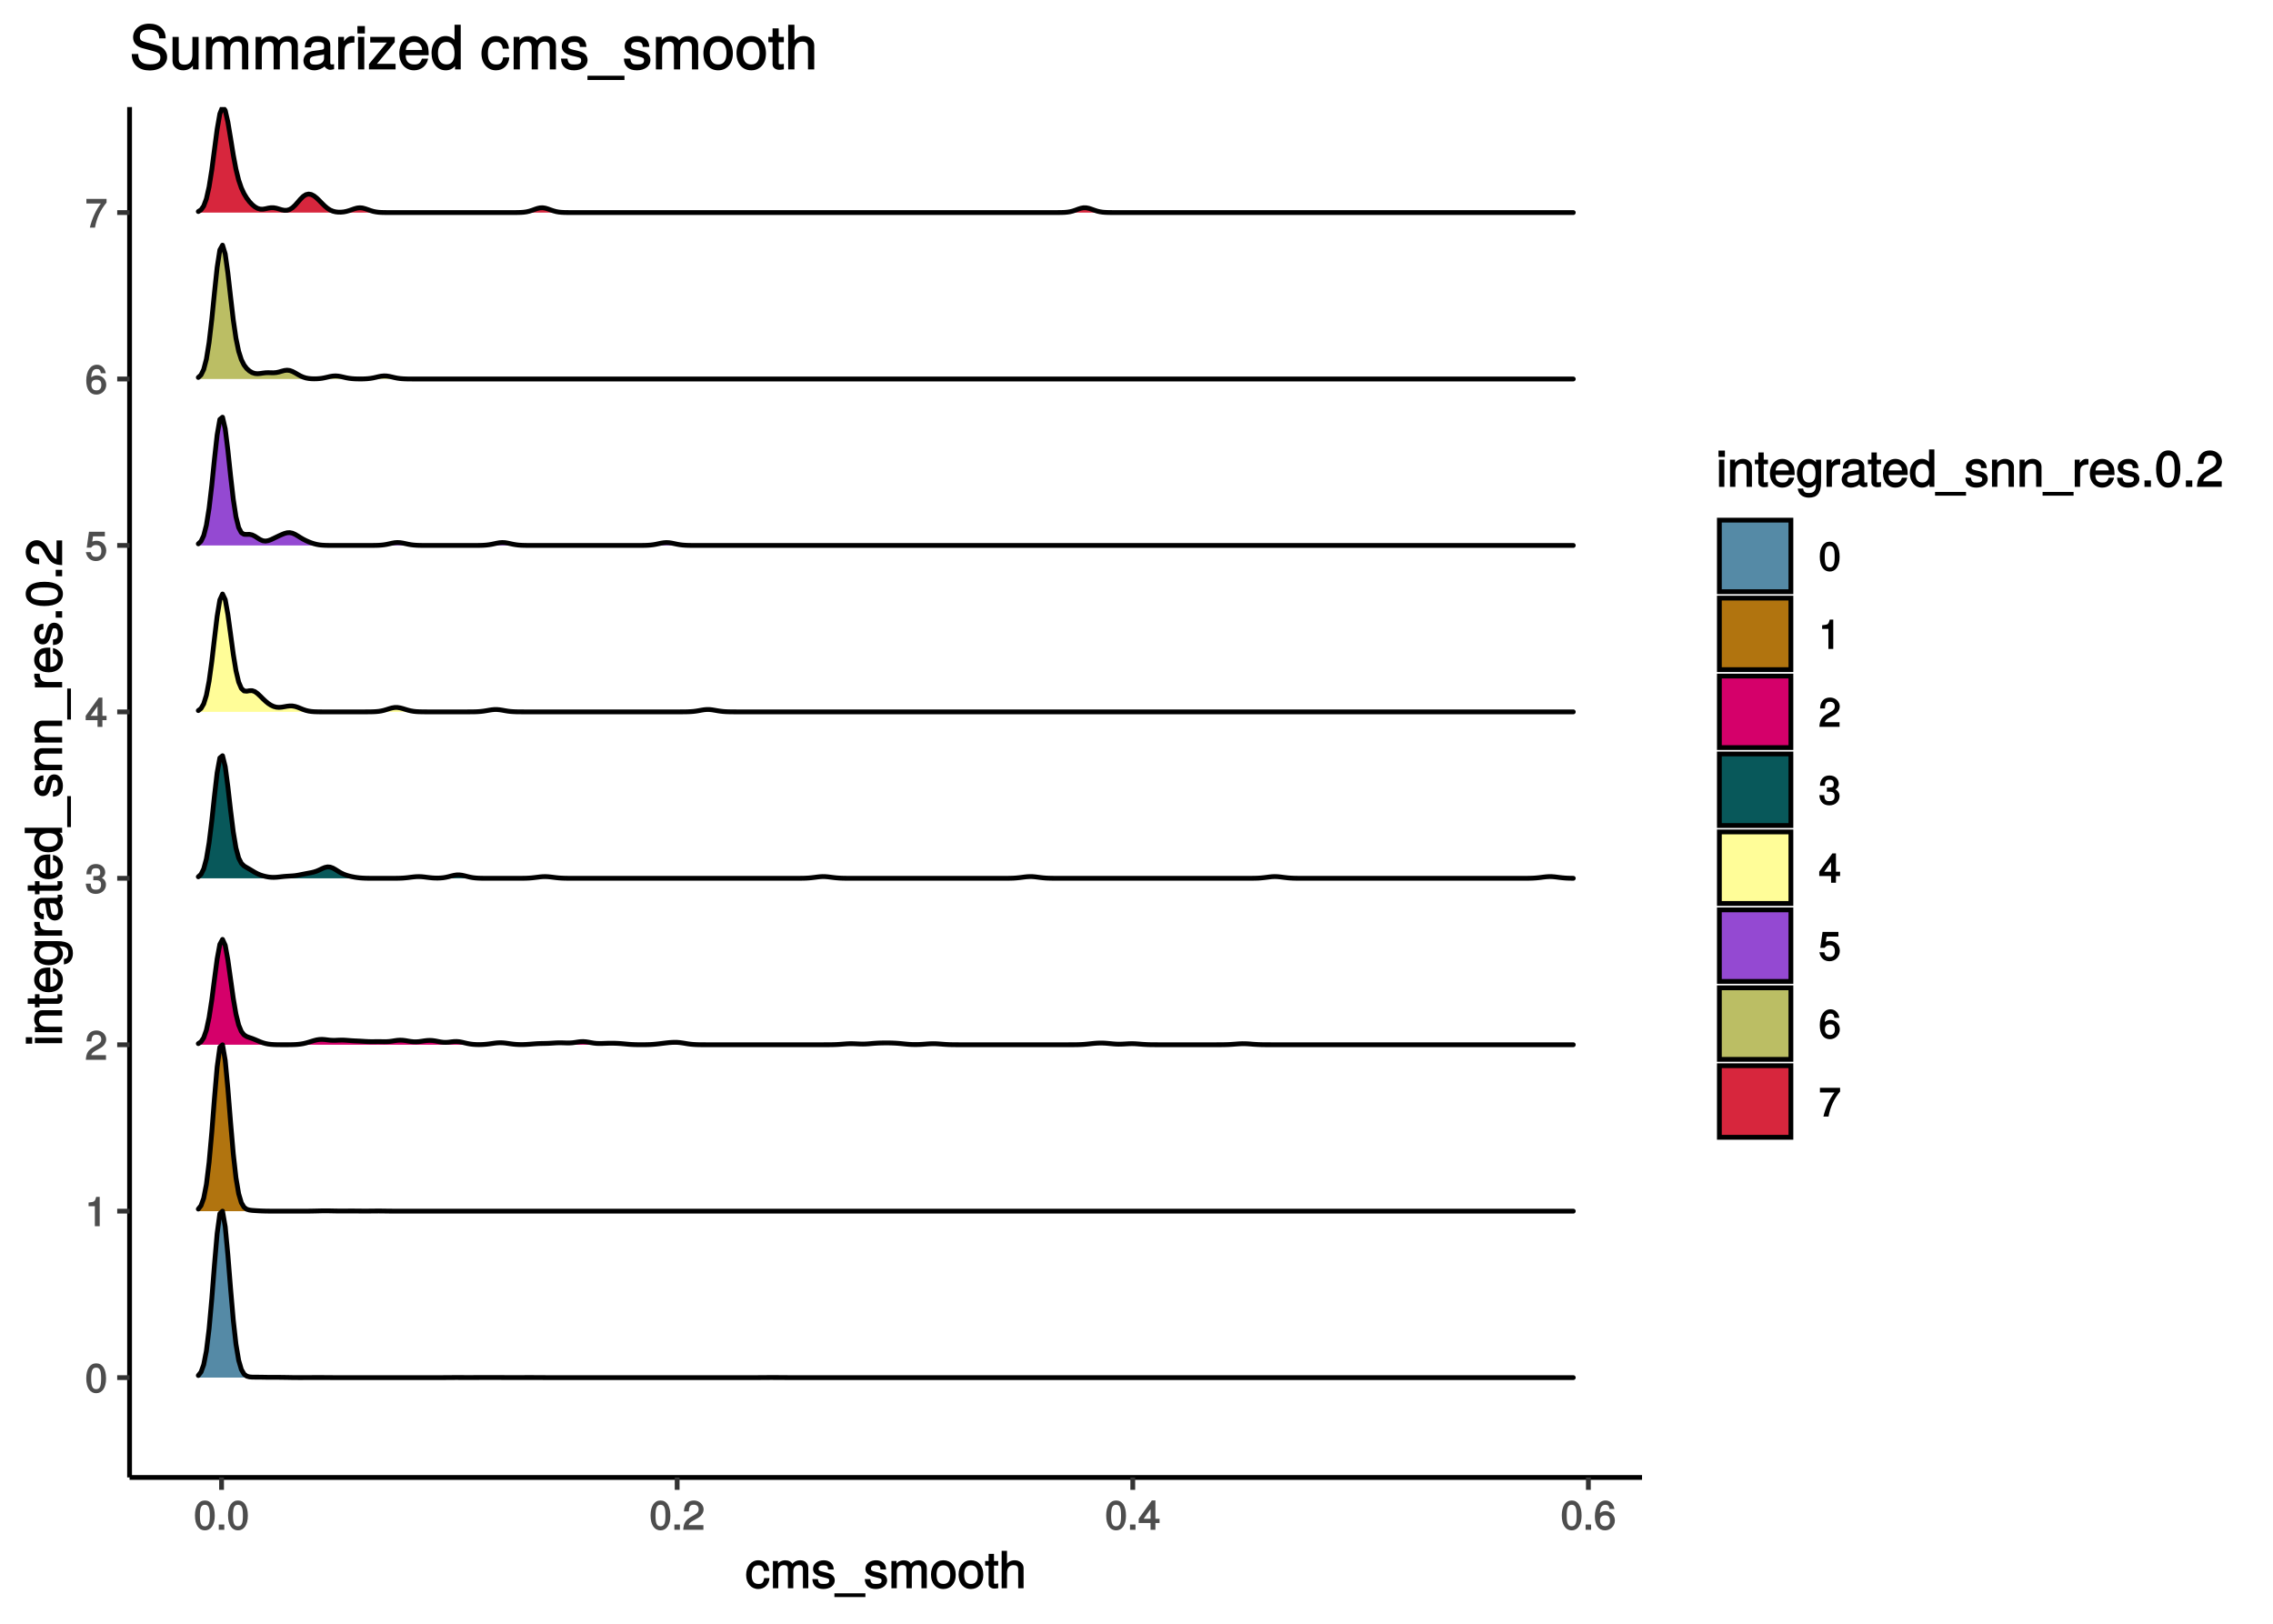 <?xml version="1.0" encoding="UTF-8"?>
<svg xmlns="http://www.w3.org/2000/svg" xmlns:xlink="http://www.w3.org/1999/xlink" width="504pt" height="360pt" viewBox="0 0 504 360" version="1.1">
<defs>
<g>
<symbol overflow="visible" id="glyph0-0">
<path style="stroke:none;" d=""/>
</symbol>
<symbol overflow="visible" id="glyph0-1">
<path style="stroke:none;" d="M 4.609 -3.125 C 4.609 -5.297 3.781 -6.5 2.422 -6.5 C 1.078 -6.5 0.219 -5.281 0.219 -3.188 C 0.219 -1.078 1.078 0.125 2.422 0.125 C 3.734 0.125 4.609 -1.078 4.609 -3.125 Z M 3.516 -3.203 C 3.516 -1.438 3.266 -0.781 2.406 -0.781 C 1.578 -0.781 1.312 -1.469 1.312 -3.172 C 1.312 -4.875 1.578 -5.547 2.422 -5.547 C 3.25 -5.547 3.516 -4.875 3.516 -3.203 Z M 3.516 -3.203 "/>
</symbol>
<symbol overflow="visible" id="glyph0-2">
<path style="stroke:none;" d="M 3.203 -0.125 L 3.203 -6.5 L 2.422 -6.5 C 2.109 -5.406 2.094 -5.406 0.734 -5.25 L 0.734 -4.438 L 2.125 -4.438 L 2.125 0 L 3.203 0 Z M 3.203 -0.125 "/>
</symbol>
<symbol overflow="visible" id="glyph0-3">
<path style="stroke:none;" d="M 4.641 -4.547 C 4.641 -5.594 3.672 -6.5 2.5 -6.5 C 1.219 -6.5 0.328 -5.719 0.281 -4.078 L 1.359 -4.078 C 1.422 -5.25 1.703 -5.562 2.469 -5.562 C 3.172 -5.562 3.547 -5.188 3.547 -4.516 C 3.547 -4.031 3.297 -3.703 2.75 -3.391 L 1.938 -2.922 C 0.641 -2.188 0.219 -1.5 0.125 0 L 4.594 0 L 4.594 -1.031 L 1.344 -1.031 C 1.406 -1.406 1.641 -1.641 2.406 -2.078 L 3.281 -2.562 C 4.156 -3.031 4.641 -3.781 4.641 -4.547 Z M 4.641 -4.547 "/>
</symbol>
<symbol overflow="visible" id="glyph0-4">
<path style="stroke:none;" d="M 4.594 -1.938 C 4.594 -2.703 4.141 -3.266 3.391 -3.531 L 3.391 -3.266 C 3.969 -3.5 4.422 -4.031 4.422 -4.656 C 4.422 -5.734 3.547 -6.5 2.359 -6.5 C 1.109 -6.5 0.281 -5.688 0.25 -4.219 L 1.344 -4.219 C 1.359 -5.281 1.578 -5.562 2.375 -5.562 C 3.062 -5.562 3.312 -5.281 3.312 -4.625 C 3.312 -3.953 3.188 -3.812 1.781 -3.812 L 1.781 -2.906 L 2.359 -2.906 C 3.219 -2.906 3.5 -2.625 3.5 -1.938 C 3.5 -1.156 3.172 -0.812 2.359 -0.812 C 1.516 -0.812 1.266 -1.109 1.203 -2.141 L 0.109 -2.141 C 0.219 -0.625 1.062 0.125 2.344 0.125 C 3.625 0.125 4.594 -0.766 4.594 -1.938 Z M 4.594 -1.938 "/>
</symbol>
<symbol overflow="visible" id="glyph0-5">
<path style="stroke:none;" d="M 4.719 -1.625 L 4.719 -2.453 L 3.797 -2.453 L 3.797 -6.5 L 3 -6.5 L 0.094 -2.469 L 0.094 -1.5 L 2.719 -1.5 L 2.719 0 L 3.797 0 L 3.797 -1.5 L 4.719 -1.5 Z M 2.875 -2.453 L 1.203 -2.453 L 2.984 -4.953 L 2.719 -5.047 L 2.719 -2.453 Z M 2.875 -2.453 "/>
</symbol>
<symbol overflow="visible" id="glyph0-6">
<path style="stroke:none;" d="M 4.656 -2.203 C 4.656 -3.438 3.688 -4.375 2.5 -4.375 C 2.062 -4.375 1.594 -4.219 1.547 -4.188 L 1.719 -5.344 L 4.344 -5.344 L 4.344 -6.375 L 0.828 -6.375 L 0.328 -2.844 L 1.281 -2.844 C 1.688 -3.312 1.875 -3.422 2.359 -3.422 C 3.188 -3.422 3.562 -3.016 3.562 -2.094 C 3.562 -1.203 3.203 -0.812 2.359 -0.812 C 1.688 -0.812 1.422 -1.031 1.203 -1.859 L 0.125 -1.859 C 0.406 -0.5 1.266 0.125 2.375 0.125 C 3.641 0.125 4.656 -0.875 4.656 -2.203 Z M 4.656 -2.203 "/>
</symbol>
<symbol overflow="visible" id="glyph0-7">
<path style="stroke:none;" d="M 4.656 -2.062 C 4.656 -3.234 3.719 -4.141 2.609 -4.141 C 1.984 -4.141 1.391 -3.875 1.062 -3.406 L 1.312 -3.312 C 1.328 -4.844 1.672 -5.547 2.562 -5.547 C 3.109 -5.547 3.328 -5.344 3.469 -4.609 L 4.547 -4.609 C 4.375 -5.766 3.562 -6.5 2.609 -6.5 C 1.156 -6.5 0.219 -5.141 0.219 -2.969 C 0.219 -1.031 1.047 0.125 2.469 0.125 C 3.656 0.125 4.656 -0.844 4.656 -2.062 Z M 3.562 -2 C 3.562 -1.219 3.188 -0.812 2.484 -0.812 C 1.766 -0.812 1.359 -1.25 1.359 -2.047 C 1.359 -2.828 1.734 -3.188 2.5 -3.188 C 3.25 -3.188 3.562 -2.844 3.562 -2 Z M 3.562 -2 "/>
</symbol>
<symbol overflow="visible" id="glyph0-8">
<path style="stroke:none;" d="M 4.719 -5.594 L 4.719 -6.375 L 0.25 -6.375 L 0.25 -5.344 L 3.469 -5.344 C 2.422 -4 1.5 -2.078 1.016 0 L 2.156 0 C 2.531 -2.141 3.375 -3.938 4.719 -5.547 Z M 4.719 -5.594 "/>
</symbol>
<symbol overflow="visible" id="glyph0-9">
<path style="stroke:none;" d="M 1.828 -0.125 L 1.828 -1.172 L 0.609 -1.172 L 0.609 0 L 1.828 0 Z M 1.828 -0.125 "/>
</symbol>
<symbol overflow="visible" id="glyph1-0">
<path style="stroke:none;" d=""/>
</symbol>
<symbol overflow="visible" id="glyph1-1">
<path style="stroke:none;" d="M 5.25 -2.25 L 4.203 -2.25 C 4.031 -1.188 3.703 -0.953 2.922 -0.953 C 1.906 -0.953 1.438 -1.594 1.438 -2.953 C 1.438 -4.406 1.891 -5.078 2.891 -5.078 C 3.656 -5.078 4 -4.766 4.141 -3.828 L 5.328 -3.828 C 5.203 -5.375 4.188 -6.203 2.906 -6.203 C 1.359 -6.203 0.203 -4.875 0.203 -2.953 C 0.203 -1.094 1.328 0.172 2.891 0.172 C 4.266 0.172 5.266 -0.797 5.391 -2.25 Z M 5.25 -2.25 "/>
</symbol>
<symbol overflow="visible" id="glyph1-2">
<path style="stroke:none;" d="M 8.484 -0.125 L 8.484 -4.453 C 8.484 -5.484 7.781 -6.203 6.703 -6.203 C 5.938 -6.203 5.375 -5.922 4.953 -5.406 C 4.688 -5.891 4.141 -6.203 3.391 -6.203 C 2.625 -6.203 2.016 -5.875 1.516 -5.188 L 1.75 -5.078 L 1.75 -6.031 L 0.641 -6.031 L 0.641 0 L 1.828 0 L 1.828 -3.75 C 1.828 -4.594 2.297 -5.125 3.047 -5.125 C 3.734 -5.125 3.969 -4.844 3.969 -4.109 L 3.969 0 L 5.156 0 L 5.156 -3.75 C 5.156 -4.594 5.641 -5.125 6.391 -5.125 C 7.062 -5.125 7.297 -4.828 7.297 -4.109 L 7.297 0 L 8.484 0 Z M 8.484 -0.125 "/>
</symbol>
<symbol overflow="visible" id="glyph1-3">
<path style="stroke:none;" d="M 5.188 -1.75 C 5.188 -2.609 4.562 -3.172 3.422 -3.453 L 2.547 -3.656 C 1.797 -3.844 1.609 -3.938 1.609 -4.344 C 1.609 -4.875 1.953 -5.078 2.688 -5.078 C 3.438 -5.078 3.688 -4.891 3.703 -4.156 L 4.953 -4.156 C 4.938 -5.422 4.062 -6.203 2.734 -6.203 C 1.391 -6.203 0.375 -5.375 0.375 -4.297 C 0.375 -3.406 0.984 -2.844 2.344 -2.516 L 3.203 -2.297 C 3.844 -2.141 3.953 -2.094 3.953 -1.672 C 3.953 -1.141 3.547 -0.953 2.75 -0.953 C 1.922 -0.953 1.594 -1.016 1.453 -2.031 L 0.234 -2.031 C 0.281 -0.562 1.172 0.172 2.672 0.172 C 4.125 0.172 5.188 -0.641 5.188 -1.75 Z M 5.188 -1.75 "/>
</symbol>
<symbol overflow="visible" id="glyph1-4">
<path style="stroke:none;" d="M 6.484 1.812 L 6.484 1.125 L -0.391 1.125 L -0.391 1.953 L 6.484 1.953 Z M 6.484 1.812 "/>
</symbol>
<symbol overflow="visible" id="glyph1-5">
<path style="stroke:none;" d="M 5.734 -2.969 C 5.734 -4.969 4.656 -6.203 2.984 -6.203 C 1.375 -6.203 0.25 -4.953 0.25 -3.016 C 0.25 -1.078 1.359 0.172 3 0.172 C 4.625 0.172 5.734 -1.078 5.734 -2.969 Z M 4.516 -2.984 C 4.516 -1.625 4.016 -0.953 3 -0.953 C 1.984 -0.953 1.484 -1.609 1.484 -3.016 C 1.484 -4.406 1.984 -5.078 3 -5.078 C 4.031 -5.078 4.516 -4.406 4.516 -2.984 Z M 4.516 -2.984 "/>
</symbol>
<symbol overflow="visible" id="glyph1-6">
<path style="stroke:none;" d="M 2.922 -0.125 L 2.922 -1.078 C 2.672 -1.016 2.531 -1 2.359 -1 C 1.953 -1 1.984 -0.969 1.984 -1.375 L 1.984 -5.016 L 2.922 -5.016 L 2.922 -6.031 L 1.984 -6.031 L 1.984 -7.625 L 0.797 -7.625 L 0.797 -6.031 L 0.016 -6.031 L 0.016 -5.016 L 0.797 -5.016 L 0.797 -0.969 C 0.797 -0.391 1.328 0.078 2.047 0.078 C 2.266 0.078 2.484 0.062 2.922 -0.016 Z M 2.922 -0.125 "/>
</symbol>
<symbol overflow="visible" id="glyph1-7">
<path style="stroke:none;" d="M 5.484 -0.125 L 5.484 -4.484 C 5.484 -5.453 4.656 -6.203 3.531 -6.203 C 2.719 -6.203 2.125 -5.906 1.578 -5.203 L 1.812 -5.109 L 1.812 -8.297 L 0.625 -8.297 L 0.625 0 L 1.812 0 L 1.812 -3.312 C 1.812 -4.484 2.297 -5.125 3.25 -5.125 C 3.891 -5.125 4.297 -4.891 4.297 -4.125 L 4.297 0 L 5.484 0 Z M 5.484 -0.125 "/>
</symbol>
<symbol overflow="visible" id="glyph1-8">
<path style="stroke:none;" d="M 1.812 -0.125 L 1.812 -6.031 L 0.625 -6.031 L 0.625 0 L 1.812 0 Z M 1.938 -6.766 L 1.938 -8.047 L 0.516 -8.047 L 0.516 -6.641 L 1.938 -6.641 Z M 1.938 -6.766 "/>
</symbol>
<symbol overflow="visible" id="glyph1-9">
<path style="stroke:none;" d="M 5.484 -0.125 L 5.484 -4.484 C 5.484 -5.438 4.641 -6.203 3.531 -6.203 C 2.672 -6.203 2.031 -5.828 1.516 -5.031 L 1.75 -4.922 L 1.75 -6.031 L 0.625 -6.031 L 0.625 0 L 1.812 0 L 1.812 -3.312 C 1.812 -4.484 2.328 -5.125 3.25 -5.125 C 3.984 -5.125 4.297 -4.812 4.297 -4.125 L 4.297 0 L 5.484 0 Z M 5.484 -0.125 "/>
</symbol>
<symbol overflow="visible" id="glyph1-10">
<path style="stroke:none;" d="M 5.781 -2.75 C 5.781 -3.594 5.703 -4.109 5.547 -4.547 C 5.172 -5.484 4.156 -6.203 3.078 -6.203 C 1.469 -6.203 0.297 -4.875 0.297 -2.984 C 0.297 -1.094 1.438 0.172 3.062 0.172 C 4.375 0.172 5.422 -0.719 5.672 -2.031 L 4.5 -2.031 C 4.203 -1.125 3.828 -0.953 3.094 -0.953 C 2.141 -0.953 1.547 -1.438 1.531 -2.625 L 5.781 -2.625 Z M 4.75 -3.469 C 4.75 -3.469 4.562 -3.625 4.578 -3.641 L 1.562 -3.641 C 1.625 -4.516 2.141 -5.078 3.062 -5.078 C 3.969 -5.078 4.516 -4.469 4.516 -3.562 Z M 4.75 -3.469 "/>
</symbol>
<symbol overflow="visible" id="glyph1-11">
<path style="stroke:none;" d="M 5.516 -1.078 L 5.516 -6.031 L 4.391 -6.031 L 4.391 -5.062 L 4.625 -5.156 C 4.156 -5.844 3.516 -6.203 2.766 -6.203 C 1.312 -6.203 0.172 -4.828 0.172 -2.953 C 0.172 -1.141 1.344 0.172 2.688 0.172 C 3.422 0.172 4.016 -0.172 4.625 -0.906 L 4.391 -1 L 4.391 -0.609 C 4.391 0.906 3.906 1.359 2.844 1.359 C 2.109 1.359 1.688 1.234 1.547 0.391 L 0.359 0.391 C 0.469 1.609 1.453 2.391 2.812 2.391 C 4.609 2.391 5.516 1.469 5.516 -1.078 Z M 4.297 -2.984 C 4.297 -1.609 3.844 -0.953 2.875 -0.953 C 1.875 -0.953 1.406 -1.609 1.406 -3.016 C 1.406 -4.406 1.891 -5.078 2.875 -5.078 C 3.859 -5.078 4.297 -4.375 4.297 -2.984 Z M 4.297 -2.984 "/>
</symbol>
<symbol overflow="visible" id="glyph1-12">
<path style="stroke:none;" d="M 3.656 -5.094 L 3.656 -6.156 C 3.375 -6.188 3.297 -6.203 3.172 -6.203 C 2.578 -6.203 2.031 -5.812 1.5 -4.953 L 1.734 -4.844 L 1.734 -6.031 L 0.625 -6.031 L 0.625 0 L 1.812 0 L 1.812 -3.125 C 1.812 -4.422 2.109 -4.938 3.656 -4.969 Z M 3.656 -5.094 "/>
</symbol>
<symbol overflow="visible" id="glyph1-13">
<path style="stroke:none;" d="M 6.016 -0.156 L 6.016 -1.016 C 5.781 -0.969 5.734 -0.969 5.688 -0.969 C 5.375 -0.969 5.328 -0.984 5.328 -1.281 L 5.328 -4.484 C 5.328 -5.516 4.438 -6.203 3.031 -6.203 C 1.625 -6.203 0.625 -5.516 0.562 -4.062 L 1.766 -4.062 C 1.844 -4.891 2.141 -5.078 2.984 -5.078 C 3.812 -5.078 4.141 -4.906 4.141 -4.359 L 4.141 -4.109 C 4.141 -3.734 4.047 -3.703 3.328 -3.625 C 2.031 -3.453 1.828 -3.406 1.469 -3.266 C 0.797 -2.984 0.312 -2.328 0.312 -1.625 C 0.312 -0.578 1.188 0.172 2.359 0.172 C 3.094 0.172 3.891 -0.172 4.234 -0.531 C 4.266 -0.375 4.812 0.078 5.266 0.078 C 5.438 0.078 5.594 0.062 6.016 -0.062 Z M 4.141 -2.125 C 4.141 -1.297 3.438 -0.906 2.547 -0.906 C 1.844 -0.906 1.547 -1.016 1.547 -1.656 C 1.547 -2.25 1.828 -2.391 2.812 -2.531 C 3.766 -2.656 3.969 -2.703 4.141 -2.781 Z M 4.141 -2.125 "/>
</symbol>
<symbol overflow="visible" id="glyph1-14">
<path style="stroke:none;" d="M 5.578 -0.125 L 5.578 -8.297 L 4.391 -8.297 L 4.391 -5.172 L 4.625 -5.266 C 4.234 -5.859 3.531 -6.203 2.766 -6.203 C 1.266 -6.203 0.141 -4.906 0.141 -3.062 C 0.141 -1.125 1.25 0.172 2.797 0.172 C 3.594 0.172 4.219 -0.172 4.719 -0.875 L 4.484 -0.984 L 4.484 0 L 5.578 0 Z M 4.391 -2.984 C 4.391 -1.656 3.891 -0.969 2.922 -0.969 C 1.906 -0.969 1.375 -1.672 1.375 -3.016 C 1.375 -4.359 1.906 -5.078 2.922 -5.078 C 3.906 -5.078 4.391 -4.328 4.391 -2.984 Z M 4.391 -2.984 "/>
</symbol>
<symbol overflow="visible" id="glyph1-15">
<path style="stroke:none;" d="M 2.234 -0.125 L 2.234 -1.422 L 0.812 -1.422 L 0.812 0 L 2.234 0 Z M 2.234 -0.125 "/>
</symbol>
<symbol overflow="visible" id="glyph1-16">
<path style="stroke:none;" d="M 5.703 -3.891 C 5.703 -6.594 4.719 -8.078 3.031 -8.078 C 1.344 -8.078 0.328 -6.562 0.328 -3.953 C 0.328 -1.312 1.359 0.172 3.031 0.172 C 4.672 0.172 5.703 -1.312 5.703 -3.891 Z M 4.438 -3.969 C 4.438 -1.766 4.078 -0.906 3 -0.906 C 1.984 -0.906 1.594 -1.797 1.594 -3.938 C 1.594 -6.078 1.984 -6.938 3.031 -6.938 C 4.062 -6.938 4.438 -6.062 4.438 -3.969 Z M 4.438 -3.969 "/>
</symbol>
<symbol overflow="visible" id="glyph1-17">
<path style="stroke:none;" d="M 5.75 -5.641 C 5.75 -6.969 4.594 -8.078 3.125 -8.078 C 1.531 -8.078 0.469 -7.109 0.406 -5.094 L 1.641 -5.094 C 1.734 -6.531 2.141 -6.953 3.094 -6.953 C 3.969 -6.953 4.484 -6.453 4.484 -5.625 C 4.484 -5 4.172 -4.578 3.469 -4.188 L 2.469 -3.609 C 0.844 -2.688 0.312 -1.844 0.219 0 L 5.703 0 L 5.703 -1.234 L 1.609 -1.234 C 1.688 -1.734 2 -2.031 2.953 -2.594 L 4.062 -3.188 C 5.141 -3.766 5.75 -4.688 5.75 -5.641 Z M 5.75 -5.641 "/>
</symbol>
<symbol overflow="visible" id="glyph2-0">
<path style="stroke:none;" d=""/>
</symbol>
<symbol overflow="visible" id="glyph2-1">
<path style="stroke:none;" d="M -0.125 -1.812 L -6.031 -1.812 L -6.031 -0.625 L 0 -0.625 L 0 -1.812 Z M -6.766 -1.938 L -8.047 -1.938 L -8.047 -0.516 L -6.641 -0.516 L -6.641 -1.938 Z M -6.766 -1.938 "/>
</symbol>
<symbol overflow="visible" id="glyph2-2">
<path style="stroke:none;" d="M -0.125 -5.484 L -4.484 -5.484 C -5.438 -5.484 -6.203 -4.641 -6.203 -3.531 C -6.203 -2.672 -5.828 -2.031 -5.031 -1.516 L -4.922 -1.75 L -6.031 -1.75 L -6.031 -0.625 L 0 -0.625 L 0 -1.812 L -3.312 -1.812 C -4.484 -1.812 -5.125 -2.328 -5.125 -3.25 C -5.125 -3.984 -4.812 -4.297 -4.125 -4.297 L 0 -4.297 L 0 -5.484 Z M -0.125 -5.484 "/>
</symbol>
<symbol overflow="visible" id="glyph2-3">
<path style="stroke:none;" d="M -0.125 -2.922 L -1.078 -2.922 C -1.016 -2.672 -1 -2.531 -1 -2.359 C -1 -1.953 -0.969 -1.984 -1.375 -1.984 L -5.016 -1.984 L -5.016 -2.922 L -6.031 -2.922 L -6.031 -1.984 L -7.625 -1.984 L -7.625 -0.797 L -6.031 -0.797 L -6.031 -0.016 L -5.016 -0.016 L -5.016 -0.797 L -0.969 -0.797 C -0.391 -0.797 0.078 -1.328 0.078 -2.047 C 0.078 -2.266 0.062 -2.484 -0.016 -2.922 Z M -0.125 -2.922 "/>
</symbol>
<symbol overflow="visible" id="glyph2-4">
<path style="stroke:none;" d="M -2.75 -5.781 C -3.594 -5.781 -4.109 -5.703 -4.547 -5.547 C -5.484 -5.172 -6.203 -4.156 -6.203 -3.078 C -6.203 -1.469 -4.875 -0.297 -2.984 -0.297 C -1.094 -0.297 0.172 -1.438 0.172 -3.062 C 0.172 -4.375 -0.719 -5.422 -2.031 -5.672 L -2.031 -4.5 C -1.125 -4.203 -0.953 -3.828 -0.953 -3.094 C -0.953 -2.141 -1.438 -1.547 -2.625 -1.531 L -2.625 -5.781 Z M -3.469 -4.75 C -3.469 -4.75 -3.625 -4.562 -3.641 -4.578 L -3.641 -1.562 C -4.516 -1.625 -5.078 -2.141 -5.078 -3.062 C -5.078 -3.969 -4.469 -4.516 -3.562 -4.516 Z M -3.469 -4.75 "/>
</symbol>
<symbol overflow="visible" id="glyph2-5">
<path style="stroke:none;" d="M -1.078 -5.516 L -6.031 -5.516 L -6.031 -4.391 L -5.062 -4.391 L -5.156 -4.625 C -5.844 -4.156 -6.203 -3.516 -6.203 -2.766 C -6.203 -1.312 -4.828 -0.172 -2.953 -0.172 C -1.141 -0.172 0.172 -1.344 0.172 -2.688 C 0.172 -3.422 -0.172 -4.016 -0.906 -4.625 L -1 -4.391 L -0.609 -4.391 C 0.906 -4.391 1.359 -3.906 1.359 -2.844 C 1.359 -2.109 1.234 -1.688 0.391 -1.547 L 0.391 -0.359 C 1.609 -0.469 2.391 -1.453 2.391 -2.812 C 2.391 -4.609 1.469 -5.516 -1.078 -5.516 Z M -2.984 -4.297 C -1.609 -4.297 -0.953 -3.844 -0.953 -2.875 C -0.953 -1.875 -1.609 -1.406 -3.016 -1.406 C -4.406 -1.406 -5.078 -1.891 -5.078 -2.875 C -5.078 -3.859 -4.375 -4.297 -2.984 -4.297 Z M -2.984 -4.297 "/>
</symbol>
<symbol overflow="visible" id="glyph2-6">
<path style="stroke:none;" d="M -5.094 -3.656 L -6.156 -3.656 C -6.188 -3.375 -6.203 -3.297 -6.203 -3.172 C -6.203 -2.578 -5.812 -2.031 -4.953 -1.5 L -4.844 -1.734 L -6.031 -1.734 L -6.031 -0.625 L 0 -0.625 L 0 -1.812 L -3.125 -1.812 C -4.422 -1.812 -4.938 -2.109 -4.969 -3.656 Z M -5.094 -3.656 "/>
</symbol>
<symbol overflow="visible" id="glyph2-7">
<path style="stroke:none;" d="M -0.156 -6.016 L -1.016 -6.016 C -0.969 -5.781 -0.969 -5.734 -0.969 -5.688 C -0.969 -5.375 -0.984 -5.328 -1.281 -5.328 L -4.484 -5.328 C -5.516 -5.328 -6.203 -4.438 -6.203 -3.031 C -6.203 -1.625 -5.516 -0.625 -4.062 -0.562 L -4.062 -1.766 C -4.891 -1.844 -5.078 -2.141 -5.078 -2.984 C -5.078 -3.812 -4.906 -4.141 -4.359 -4.141 L -4.109 -4.141 C -3.734 -4.141 -3.703 -4.047 -3.625 -3.328 C -3.453 -2.031 -3.406 -1.828 -3.266 -1.469 C -2.984 -0.797 -2.328 -0.312 -1.625 -0.312 C -0.578 -0.312 0.172 -1.188 0.172 -2.359 C 0.172 -3.094 -0.172 -3.891 -0.531 -4.234 C -0.375 -4.266 0.078 -4.812 0.078 -5.266 C 0.078 -5.438 0.062 -5.594 -0.062 -6.016 Z M -2.125 -4.141 C -1.297 -4.141 -0.906 -3.438 -0.906 -2.547 C -0.906 -1.844 -1.016 -1.547 -1.656 -1.547 C -2.25 -1.547 -2.391 -1.828 -2.531 -2.812 C -2.656 -3.766 -2.703 -3.969 -2.781 -4.141 Z M -2.125 -4.141 "/>
</symbol>
<symbol overflow="visible" id="glyph2-8">
<path style="stroke:none;" d="M -0.125 -5.578 L -8.297 -5.578 L -8.297 -4.391 L -5.172 -4.391 L -5.266 -4.625 C -5.859 -4.234 -6.203 -3.531 -6.203 -2.766 C -6.203 -1.266 -4.906 -0.141 -3.062 -0.141 C -1.125 -0.141 0.172 -1.25 0.172 -2.797 C 0.172 -3.594 -0.172 -4.219 -0.875 -4.719 L -0.984 -4.484 L 0 -4.484 L 0 -5.578 Z M -2.984 -4.391 C -1.656 -4.391 -0.969 -3.891 -0.969 -2.922 C -0.969 -1.906 -1.672 -1.375 -3.016 -1.375 C -4.359 -1.375 -5.078 -1.906 -5.078 -2.922 C -5.078 -3.906 -4.328 -4.391 -2.984 -4.391 Z M -2.984 -4.391 "/>
</symbol>
<symbol overflow="visible" id="glyph2-9">
<path style="stroke:none;" d="M 1.812 -6.484 L 1.125 -6.484 L 1.125 0.391 L 1.953 0.391 L 1.953 -6.484 Z M 1.812 -6.484 "/>
</symbol>
<symbol overflow="visible" id="glyph2-10">
<path style="stroke:none;" d="M -1.75 -5.188 C -2.609 -5.188 -3.172 -4.562 -3.453 -3.422 L -3.656 -2.547 C -3.844 -1.797 -3.938 -1.609 -4.344 -1.609 C -4.875 -1.609 -5.078 -1.953 -5.078 -2.688 C -5.078 -3.438 -4.891 -3.688 -4.156 -3.703 L -4.156 -4.953 C -5.422 -4.938 -6.203 -4.062 -6.203 -2.734 C -6.203 -1.391 -5.375 -0.375 -4.297 -0.375 C -3.406 -0.375 -2.844 -0.984 -2.516 -2.344 L -2.297 -3.203 C -2.141 -3.844 -2.094 -3.953 -1.672 -3.953 C -1.141 -3.953 -0.953 -3.547 -0.953 -2.75 C -0.953 -1.922 -1.016 -1.594 -2.031 -1.453 L -2.031 -0.234 C -0.562 -0.281 0.172 -1.172 0.172 -2.672 C 0.172 -4.125 -0.641 -5.188 -1.75 -5.188 Z M -1.75 -5.188 "/>
</symbol>
<symbol overflow="visible" id="glyph2-11">
<path style="stroke:none;" d="M -0.125 -2.234 L -1.422 -2.234 L -1.422 -0.812 L 0 -0.812 L 0 -2.234 Z M -0.125 -2.234 "/>
</symbol>
<symbol overflow="visible" id="glyph2-12">
<path style="stroke:none;" d="M -3.891 -5.703 C -6.594 -5.703 -8.078 -4.719 -8.078 -3.031 C -8.078 -1.344 -6.562 -0.328 -3.953 -0.328 C -1.312 -0.328 0.172 -1.359 0.172 -3.031 C 0.172 -4.672 -1.312 -5.703 -3.891 -5.703 Z M -3.969 -4.438 C -1.766 -4.438 -0.906 -4.078 -0.906 -3 C -0.906 -1.984 -1.797 -1.594 -3.938 -1.594 C -6.078 -1.594 -6.938 -1.984 -6.938 -3.031 C -6.938 -4.062 -6.062 -4.438 -3.969 -4.438 Z M -3.969 -4.438 "/>
</symbol>
<symbol overflow="visible" id="glyph2-13">
<path style="stroke:none;" d="M -5.641 -5.75 C -6.969 -5.75 -8.078 -4.594 -8.078 -3.125 C -8.078 -1.531 -7.109 -0.469 -5.094 -0.406 L -5.094 -1.641 C -6.531 -1.734 -6.953 -2.141 -6.953 -3.094 C -6.953 -3.969 -6.453 -4.484 -5.625 -4.484 C -5 -4.484 -4.578 -4.172 -4.188 -3.469 L -3.609 -2.469 C -2.688 -0.844 -1.844 -0.312 0 -0.219 L 0 -5.703 L -1.234 -5.703 L -1.234 -1.609 C -1.734 -1.688 -2.031 -2 -2.594 -2.953 L -3.188 -4.062 C -3.766 -5.141 -4.688 -5.75 -5.641 -5.75 Z M -5.641 -5.75 "/>
</symbol>
<symbol overflow="visible" id="glyph3-0">
<path style="stroke:none;" d=""/>
</symbol>
<symbol overflow="visible" id="glyph3-1">
<path style="stroke:none;" d="M 8.328 -2.766 C 8.328 -3.969 7.453 -4.984 6.156 -5.328 L 3.734 -5.984 C 2.578 -6.281 2.281 -6.516 2.281 -7.266 C 2.281 -8.234 3.016 -8.828 4.297 -8.828 C 5.828 -8.828 6.562 -8.266 6.562 -6.875 L 8 -6.875 C 8 -8.906 6.562 -10.141 4.344 -10.141 C 2.234 -10.141 0.781 -8.828 0.781 -7.094 C 0.781 -5.922 1.547 -5.047 2.812 -4.719 L 5.203 -4.078 C 6.422 -3.766 6.828 -3.406 6.828 -2.656 C 6.828 -1.594 6.172 -1.125 4.516 -1.125 C 2.688 -1.125 1.922 -1.891 1.922 -3.406 L 0.484 -3.406 C 0.484 -0.984 2.172 0.234 4.438 0.234 C 6.875 0.234 8.328 -1.062 8.328 -2.766 Z M 8.328 -2.766 "/>
</symbol>
<symbol overflow="visible" id="glyph3-2">
<path style="stroke:none;" d="M 6.5 -0.125 L 6.5 -7.203 L 5.125 -7.203 L 5.125 -3.234 C 5.125 -1.828 4.531 -1.047 3.375 -1.047 C 2.516 -1.047 2.094 -1.422 2.094 -2.25 L 2.094 -7.203 L 0.719 -7.203 L 0.719 -1.828 C 0.719 -0.672 1.719 0.203 3.062 0.203 C 4.078 0.203 4.812 -0.203 5.469 -1.109 L 5.234 -1.203 L 5.234 0 L 6.5 0 Z M 6.5 -0.125 "/>
</symbol>
<symbol overflow="visible" id="glyph3-3">
<path style="stroke:none;" d="M 10.172 -0.125 L 10.172 -5.328 C 10.172 -6.562 9.344 -7.391 8.047 -7.391 C 7.125 -7.391 6.469 -7.062 5.938 -6.438 C 5.609 -7.031 4.969 -7.391 4.062 -7.391 C 3.141 -7.391 2.422 -7 1.828 -6.172 L 2.078 -6.078 L 2.078 -7.203 L 0.797 -7.203 L 0.797 0 L 2.172 0 L 2.172 -4.469 C 2.172 -5.484 2.766 -6.156 3.656 -6.156 C 4.469 -6.156 4.797 -5.781 4.797 -4.891 L 4.797 0 L 6.172 0 L 6.172 -4.469 C 6.172 -5.484 6.766 -6.156 7.672 -6.156 C 8.469 -6.156 8.797 -5.766 8.797 -4.891 L 8.797 0 L 10.172 0 Z M 10.172 -0.125 "/>
</symbol>
<symbol overflow="visible" id="glyph3-4">
<path style="stroke:none;" d="M 7.203 -0.156 L 7.203 -1.156 C 6.938 -1.109 6.891 -1.109 6.828 -1.109 C 6.438 -1.109 6.359 -1.156 6.359 -1.5 L 6.359 -5.359 C 6.359 -6.594 5.328 -7.391 3.625 -7.391 C 1.953 -7.391 0.781 -6.609 0.703 -4.875 L 2.094 -4.875 C 2.188 -5.844 2.562 -6.094 3.594 -6.094 C 4.578 -6.094 4.984 -5.859 4.984 -5.203 L 4.984 -4.906 C 4.984 -4.453 4.859 -4.391 3.984 -4.297 C 2.422 -4.094 2.188 -4.047 1.766 -3.875 C 0.969 -3.531 0.406 -2.766 0.406 -1.922 C 0.406 -0.672 1.422 0.203 2.828 0.203 C 3.703 0.203 4.656 -0.219 5.094 -0.672 C 5.156 -0.422 5.766 0.094 6.312 0.094 C 6.531 0.094 6.703 0.062 7.203 -0.047 Z M 4.984 -2.516 C 4.984 -1.531 4.125 -1.047 3.062 -1.047 C 2.203 -1.047 1.828 -1.203 1.828 -1.953 C 1.828 -2.688 2.188 -2.859 3.359 -3.031 C 4.531 -3.188 4.766 -3.25 4.984 -3.359 Z M 4.984 -2.516 "/>
</symbol>
<symbol overflow="visible" id="glyph3-5">
<path style="stroke:none;" d="M 4.375 -6.094 L 4.375 -7.328 C 4.047 -7.375 3.969 -7.391 3.812 -7.391 C 3.109 -7.391 2.453 -6.922 1.828 -5.891 L 2.062 -5.797 L 2.062 -7.203 L 0.781 -7.203 L 0.781 0 L 2.156 0 L 2.156 -3.719 C 2.156 -5.281 2.531 -5.922 4.375 -5.953 Z M 4.375 -6.094 "/>
</symbol>
<symbol overflow="visible" id="glyph3-6">
<path style="stroke:none;" d="M 2.156 -0.125 L 2.156 -7.203 L 0.781 -7.203 L 0.781 0 L 2.156 0 Z M 2.297 -8.094 L 2.297 -9.609 L 0.641 -9.609 L 0.641 -7.969 L 2.297 -7.969 Z M 2.297 -8.094 "/>
</symbol>
<symbol overflow="visible" id="glyph3-7">
<path style="stroke:none;" d="M 6.172 -0.125 L 6.172 -1.234 L 2.031 -1.234 L 5.984 -6.031 L 5.984 -7.203 L 0.547 -7.203 L 0.547 -5.953 L 4.234 -5.953 L 0.266 -1.172 L 0.266 0 L 6.172 0 Z M 6.172 -0.125 "/>
</symbol>
<symbol overflow="visible" id="glyph3-8">
<path style="stroke:none;" d="M 6.906 -3.281 C 6.906 -4.281 6.828 -4.906 6.625 -5.422 C 6.172 -6.562 4.984 -7.391 3.703 -7.391 C 1.766 -7.391 0.391 -5.828 0.391 -3.547 C 0.391 -1.281 1.734 0.203 3.672 0.203 C 5.25 0.203 6.484 -0.828 6.781 -2.375 L 5.406 -2.375 C 5.062 -1.328 4.594 -1.094 3.703 -1.094 C 2.562 -1.094 1.828 -1.688 1.812 -3.141 L 6.906 -3.141 Z M 5.688 -4.156 C 5.688 -4.156 5.5 -4.297 5.5 -4.312 L 1.844 -4.312 C 1.922 -5.406 2.578 -6.094 3.688 -6.094 C 4.766 -6.094 5.453 -5.328 5.453 -4.25 Z M 5.688 -4.156 "/>
</symbol>
<symbol overflow="visible" id="glyph3-9">
<path style="stroke:none;" d="M 6.672 -0.125 L 6.672 -9.906 L 5.297 -9.906 L 5.297 -6.172 L 5.531 -6.266 C 5.062 -6.969 4.234 -7.391 3.312 -7.391 C 1.516 -7.391 0.203 -5.859 0.203 -3.656 C 0.203 -1.328 1.484 0.203 3.359 0.203 C 4.297 0.203 5.062 -0.203 5.656 -1.062 L 5.406 -1.156 L 5.406 0 L 6.672 0 Z M 5.297 -3.562 C 5.297 -1.969 4.672 -1.109 3.516 -1.109 C 2.297 -1.109 1.625 -1.984 1.625 -3.594 C 1.625 -5.203 2.297 -6.094 3.5 -6.094 C 4.688 -6.094 5.297 -5.156 5.297 -3.562 Z M 5.297 -3.562 "/>
</symbol>
<symbol overflow="visible" id="glyph3-10">
<path style="stroke:none;" d=""/>
</symbol>
<symbol overflow="visible" id="glyph3-11">
<path style="stroke:none;" d="M 6.297 -2.656 L 5.062 -2.656 C 4.859 -1.406 4.438 -1.094 3.5 -1.094 C 2.281 -1.094 1.688 -1.891 1.688 -3.531 C 1.688 -5.25 2.266 -6.094 3.469 -6.094 C 4.391 -6.094 4.828 -5.688 4.984 -4.594 L 6.359 -4.594 C 6.219 -6.422 5.031 -7.391 3.484 -7.391 C 1.625 -7.391 0.266 -5.828 0.266 -3.531 C 0.266 -1.297 1.594 0.203 3.469 0.203 C 5.125 0.203 6.297 -0.922 6.438 -2.656 Z M 6.297 -2.656 "/>
</symbol>
<symbol overflow="visible" id="glyph3-12">
<path style="stroke:none;" d="M 6.188 -2.078 C 6.188 -3.109 5.484 -3.766 4.109 -4.094 L 3.047 -4.344 C 2.156 -4.562 1.906 -4.703 1.906 -5.188 C 1.906 -5.828 2.344 -6.094 3.234 -6.094 C 4.125 -6.094 4.453 -5.844 4.469 -4.984 L 5.922 -4.984 C 5.906 -6.484 4.875 -7.391 3.281 -7.391 C 1.656 -7.391 0.469 -6.422 0.469 -5.141 C 0.469 -4.047 1.172 -3.406 2.812 -3.016 L 3.844 -2.766 C 4.609 -2.578 4.766 -2.484 4.766 -1.984 C 4.766 -1.328 4.266 -1.094 3.297 -1.094 C 2.312 -1.094 1.891 -1.188 1.734 -2.391 L 0.297 -2.391 C 0.359 -0.641 1.406 0.203 3.203 0.203 C 4.953 0.203 6.188 -0.734 6.188 -2.078 Z M 6.188 -2.078 "/>
</symbol>
<symbol overflow="visible" id="glyph3-13">
<path style="stroke:none;" d="M 7.766 2.203 L 7.766 1.406 L -0.438 1.406 L -0.438 2.344 L 7.766 2.344 Z M 7.766 2.203 "/>
</symbol>
<symbol overflow="visible" id="glyph3-14">
<path style="stroke:none;" d="M 6.859 -3.531 C 6.859 -5.922 5.578 -7.391 3.594 -7.391 C 1.656 -7.391 0.328 -5.922 0.328 -3.594 C 0.328 -1.266 1.641 0.203 3.609 0.203 C 5.547 0.203 6.859 -1.266 6.859 -3.531 Z M 5.438 -3.547 C 5.438 -1.922 4.812 -1.094 3.609 -1.094 C 2.375 -1.094 1.75 -1.922 1.75 -3.594 C 1.75 -5.25 2.375 -6.094 3.609 -6.094 C 4.844 -6.094 5.438 -5.266 5.438 -3.547 Z M 5.438 -3.547 "/>
</symbol>
<symbol overflow="visible" id="glyph3-15">
<path style="stroke:none;" d="M 3.484 -0.125 L 3.484 -1.234 C 3.203 -1.156 3.031 -1.156 2.828 -1.156 C 2.344 -1.156 2.344 -1.141 2.344 -1.625 L 2.344 -6.016 L 3.484 -6.016 L 3.484 -7.203 L 2.344 -7.203 L 2.344 -9.094 L 0.984 -9.094 L 0.984 -7.203 L 0.047 -7.203 L 0.047 -6.016 L 0.984 -6.016 L 0.984 -1.141 C 0.984 -0.438 1.594 0.094 2.453 0.094 C 2.719 0.094 2.984 0.062 3.484 -0.016 Z M 3.484 -0.125 "/>
</symbol>
<symbol overflow="visible" id="glyph3-16">
<path style="stroke:none;" d="M 6.547 -0.125 L 6.547 -5.359 C 6.547 -6.516 5.578 -7.391 4.234 -7.391 C 3.266 -7.391 2.562 -7.031 1.922 -6.188 L 2.156 -6.094 L 2.156 -9.906 L 0.781 -9.906 L 0.781 0 L 2.156 0 L 2.156 -3.953 C 2.156 -5.359 2.766 -6.156 3.891 -6.156 C 4.672 -6.156 5.172 -5.828 5.172 -4.922 L 5.172 0 L 6.547 0 Z M 6.547 -0.125 "/>
</symbol>
</g>
<clipPath id="clip1">
  <path d="M 28.73 23.738 L 364.098 23.738 L 364.098 327.566 L 28.73 327.566 Z M 28.73 23.738 "/>
</clipPath>
<clipPath id="clip2">
  <path d="M 43 23.738 L 349 23.738 L 349 48 L 43 48 Z M 43 23.738 "/>
</clipPath>
<clipPath id="clip3">
  <path d="M 43 23.738 L 350 23.738 L 350 48 L 43 48 Z M 43 23.738 "/>
</clipPath>
</defs>
<g id="surface161">
<rect x="0" y="0" width="504" height="360" style="fill:rgb(100%,100%,100%);fill-opacity:1;stroke:none;"/>
<rect x="0" y="0" width="504" height="360" style="fill:rgb(100%,100%,100%);fill-opacity:1;stroke:none;"/>
<path style="fill:none;stroke-width:1.067;stroke-linecap:round;stroke-linejoin:round;stroke:rgb(100%,100%,100%);stroke-opacity:1;stroke-miterlimit:10;" d="M 0 360 L 504 360 L 504 0 L 0 0 Z M 0 360 "/>
<g clip-path="url(#clip1)" clip-rule="nonzero">
<path style=" stroke:none;fill-rule:nonzero;fill:rgb(100%,100%,100%);fill-opacity:1;" d="M 28.73 327.566 L 364.098 327.566 L 364.098 23.738 L 28.73 23.738 Z M 28.73 327.566 "/>
</g>
<g clip-path="url(#clip2)" clip-rule="nonzero">
<path style=" stroke:none;fill-rule:nonzero;fill:rgb(84.314%,14.902%,23.922%);fill-opacity:1;" d="M 43.973 46.898 L 44.57 46.52 L 45.168 45.68 L 45.762 44.082 L 46.359 41.438 L 46.957 37.684 L 47.555 33.16 L 48.148 28.664 L 48.746 25.234 L 49.344 23.738 L 49.941 24.48 L 50.535 27.074 L 51.133 30.668 L 51.73 34.359 L 52.324 37.52 L 52.922 39.934 L 53.52 41.68 L 54.117 42.953 L 54.711 43.93 L 55.309 44.715 L 55.906 45.355 L 56.504 45.852 L 57.098 46.191 L 57.695 46.363 L 58.293 46.379 L 58.891 46.277 L 59.484 46.141 L 60.082 46.051 L 60.68 46.055 L 61.277 46.16 L 61.871 46.336 L 62.469 46.516 L 63.066 46.629 L 63.66 46.617 L 64.258 46.43 L 64.855 46.051 L 65.453 45.488 L 66.047 44.812 L 66.645 44.125 L 67.242 43.539 L 67.84 43.156 L 68.434 43.02 L 69.031 43.125 L 69.629 43.438 L 70.227 43.91 L 70.82 44.484 L 71.418 45.102 L 72.016 45.688 L 72.613 46.188 L 73.207 46.566 L 73.805 46.82 L 74.402 46.969 L 74.996 47.035 L 75.594 47.039 L 76.191 46.984 L 76.789 46.871 L 77.383 46.703 L 77.98 46.496 L 78.578 46.285 L 79.176 46.125 L 79.77 46.059 L 80.367 46.109 L 80.965 46.266 L 81.562 46.473 L 82.156 46.684 L 82.754 46.863 L 83.352 46.984 L 83.949 47.062 L 84.543 47.102 L 85.141 47.117 L 85.738 47.125 L 86.336 47.125 L 86.93 47.129 L 113.184 47.129 L 113.777 47.125 L 114.375 47.125 L 114.973 47.113 L 115.57 47.094 L 116.164 47.047 L 116.762 46.961 L 117.359 46.824 L 117.957 46.637 L 118.551 46.418 L 119.148 46.215 L 119.746 46.082 L 120.344 46.059 L 120.938 46.152 L 121.535 46.336 L 122.133 46.551 L 122.727 46.754 L 123.324 46.914 L 123.922 47.02 L 124.52 47.078 L 125.113 47.109 L 125.711 47.121 L 126.906 47.129 L 233.703 47.129 L 234.297 47.125 L 234.895 47.121 L 235.492 47.109 L 236.09 47.086 L 236.684 47.031 L 237.281 46.938 L 237.879 46.789 L 238.477 46.586 L 239.07 46.363 L 239.668 46.172 L 240.266 46.059 L 240.863 46.07 L 241.457 46.191 L 242.055 46.387 L 242.652 46.602 L 243.246 46.797 L 243.844 46.941 L 244.441 47.035 L 245.039 47.086 L 245.633 47.109 L 246.23 47.121 L 247.426 47.129 L 348.852 47.129 L 43.973 47.129 Z M 43.973 46.898 "/>
</g>
<g clip-path="url(#clip3)" clip-rule="nonzero">
<path style="fill:none;stroke-width:1.067;stroke-linecap:round;stroke-linejoin:round;stroke:rgb(0%,0%,0%);stroke-opacity:1;stroke-miterlimit:10;" d="M 43.973 46.898 L 44.57 46.52 L 45.168 45.68 L 45.762 44.082 L 46.359 41.438 L 46.957 37.684 L 47.555 33.16 L 48.148 28.664 L 48.746 25.234 L 49.344 23.738 L 49.941 24.48 L 50.535 27.074 L 51.133 30.668 L 51.73 34.359 L 52.324 37.52 L 52.922 39.934 L 53.52 41.68 L 54.117 42.953 L 54.711 43.93 L 55.309 44.715 L 55.906 45.355 L 56.504 45.852 L 57.098 46.191 L 57.695 46.363 L 58.293 46.379 L 58.891 46.277 L 59.484 46.141 L 60.082 46.051 L 60.68 46.055 L 61.277 46.16 L 61.871 46.336 L 62.469 46.516 L 63.066 46.629 L 63.66 46.617 L 64.258 46.43 L 64.855 46.051 L 65.453 45.488 L 66.047 44.812 L 66.645 44.125 L 67.242 43.539 L 67.84 43.156 L 68.434 43.02 L 69.031 43.125 L 69.629 43.438 L 70.227 43.91 L 70.82 44.484 L 71.418 45.102 L 72.016 45.688 L 72.613 46.188 L 73.207 46.566 L 73.805 46.82 L 74.402 46.969 L 74.996 47.035 L 75.594 47.039 L 76.191 46.984 L 76.789 46.871 L 77.383 46.703 L 77.98 46.496 L 78.578 46.285 L 79.176 46.125 L 79.77 46.059 L 80.367 46.109 L 80.965 46.266 L 81.562 46.473 L 82.156 46.684 L 82.754 46.863 L 83.352 46.984 L 83.949 47.062 L 84.543 47.102 L 85.141 47.117 L 85.738 47.125 L 86.336 47.125 L 86.93 47.129 L 113.184 47.129 L 113.777 47.125 L 114.375 47.125 L 114.973 47.113 L 115.57 47.094 L 116.164 47.047 L 116.762 46.961 L 117.359 46.824 L 117.957 46.637 L 118.551 46.418 L 119.148 46.215 L 119.746 46.082 L 120.344 46.059 L 120.938 46.152 L 121.535 46.336 L 122.133 46.551 L 122.727 46.754 L 123.324 46.914 L 123.922 47.02 L 124.52 47.078 L 125.113 47.109 L 125.711 47.121 L 126.906 47.129 L 233.703 47.129 L 234.297 47.125 L 234.895 47.121 L 235.492 47.109 L 236.09 47.086 L 236.684 47.031 L 237.281 46.938 L 237.879 46.789 L 238.477 46.586 L 239.07 46.363 L 239.668 46.172 L 240.266 46.059 L 240.863 46.07 L 241.457 46.191 L 242.055 46.387 L 242.652 46.602 L 243.246 46.797 L 243.844 46.941 L 244.441 47.035 L 245.039 47.086 L 245.633 47.109 L 246.23 47.121 L 247.426 47.129 L 348.852 47.129 "/>
</g>
<path style=" stroke:none;fill-rule:nonzero;fill:rgb(73.333%,74.51%,39.216%);fill-opacity:1;" d="M 43.973 83.684 L 44.57 83.129 L 45.168 81.91 L 45.762 79.633 L 46.359 75.945 L 46.957 70.84 L 47.555 64.895 L 48.148 59.281 L 48.746 55.418 L 49.344 54.355 L 49.941 56.316 L 50.535 60.574 L 51.133 65.859 L 51.73 70.934 L 52.324 75.012 L 52.922 77.891 L 53.52 79.75 L 54.117 80.934 L 54.711 81.711 L 55.309 82.246 L 55.906 82.602 L 56.504 82.801 L 57.098 82.855 L 57.695 82.805 L 58.293 82.715 L 58.891 82.645 L 59.484 82.625 L 60.082 82.641 L 60.68 82.648 L 61.277 82.598 L 61.871 82.473 L 62.469 82.297 L 63.066 82.141 L 63.66 82.074 L 64.258 82.145 L 64.855 82.363 L 65.453 82.676 L 66.047 83.027 L 66.645 83.355 L 67.242 83.617 L 67.84 83.801 L 68.434 83.91 L 69.031 83.969 L 69.629 83.988 L 70.227 83.977 L 70.82 83.938 L 71.418 83.863 L 72.016 83.75 L 72.613 83.613 L 73.207 83.473 L 73.805 83.375 L 74.402 83.34 L 74.996 83.383 L 75.594 83.488 L 76.789 83.762 L 77.383 83.867 L 77.98 83.941 L 78.578 83.988 L 79.176 84.008 L 79.77 84.016 L 80.367 84.012 L 80.965 83.992 L 81.562 83.953 L 82.156 83.887 L 82.754 83.785 L 83.352 83.652 L 83.949 83.512 L 84.543 83.395 L 85.141 83.34 L 85.738 83.359 L 86.336 83.453 L 86.93 83.586 L 87.527 83.727 L 88.125 83.844 L 88.719 83.926 L 89.316 83.977 L 89.914 84.004 L 90.512 84.02 L 91.105 84.023 L 91.703 84.027 L 348.852 84.027 L 43.973 84.027 Z M 43.973 83.684 "/>
<path style="fill:none;stroke-width:1.067;stroke-linecap:round;stroke-linejoin:round;stroke:rgb(0%,0%,0%);stroke-opacity:1;stroke-miterlimit:10;" d="M 43.973 83.684 L 44.57 83.129 L 45.168 81.91 L 45.762 79.633 L 46.359 75.945 L 46.957 70.84 L 47.555 64.895 L 48.148 59.281 L 48.746 55.418 L 49.344 54.355 L 49.941 56.316 L 50.535 60.574 L 51.133 65.859 L 51.73 70.934 L 52.324 75.012 L 52.922 77.891 L 53.52 79.75 L 54.117 80.934 L 54.711 81.711 L 55.309 82.246 L 55.906 82.602 L 56.504 82.801 L 57.098 82.855 L 57.695 82.805 L 58.293 82.715 L 58.891 82.645 L 59.484 82.625 L 60.082 82.641 L 60.68 82.648 L 61.277 82.598 L 61.871 82.473 L 62.469 82.297 L 63.066 82.141 L 63.66 82.074 L 64.258 82.145 L 64.855 82.363 L 65.453 82.676 L 66.047 83.027 L 66.645 83.355 L 67.242 83.617 L 67.84 83.801 L 68.434 83.91 L 69.031 83.969 L 69.629 83.988 L 70.227 83.977 L 70.82 83.938 L 71.418 83.863 L 72.016 83.75 L 72.613 83.613 L 73.207 83.473 L 73.805 83.375 L 74.402 83.34 L 74.996 83.383 L 75.594 83.488 L 76.789 83.762 L 77.383 83.867 L 77.98 83.941 L 78.578 83.988 L 79.176 84.008 L 79.77 84.016 L 80.367 84.012 L 80.965 83.992 L 81.562 83.953 L 82.156 83.887 L 82.754 83.785 L 83.352 83.652 L 83.949 83.512 L 84.543 83.395 L 85.141 83.34 L 85.738 83.359 L 86.336 83.453 L 86.93 83.586 L 87.527 83.727 L 88.125 83.844 L 88.719 83.926 L 89.316 83.977 L 89.914 84.004 L 90.512 84.02 L 91.105 84.023 L 91.703 84.027 L 348.852 84.027 "/>
<path style=" stroke:none;fill-rule:nonzero;fill:rgb(58.039%,28.627%,82.353%);fill-opacity:1;" d="M 43.973 120.574 L 44.57 120 L 45.168 118.754 L 45.762 116.434 L 46.359 112.711 L 46.957 107.613 L 47.555 101.777 L 48.148 96.422 L 48.746 92.988 L 49.344 92.5 L 49.941 95.07 L 50.535 99.875 L 51.133 105.527 L 51.73 110.707 L 52.324 114.586 L 52.922 116.969 L 53.52 118.109 L 54.117 118.465 L 54.711 118.48 L 55.309 118.469 L 55.906 118.594 L 56.504 118.883 L 57.098 119.27 L 57.695 119.641 L 58.293 119.891 L 58.891 119.961 L 59.484 119.863 L 60.082 119.645 L 60.68 119.363 L 61.277 119.074 L 61.871 118.789 L 62.469 118.52 L 63.066 118.281 L 63.66 118.121 L 64.258 118.09 L 64.855 118.215 L 65.453 118.48 L 66.047 118.832 L 66.645 119.207 L 67.242 119.555 L 67.84 119.859 L 68.434 120.125 L 69.031 120.355 L 69.629 120.547 L 70.227 120.699 L 70.82 120.805 L 71.418 120.867 L 72.016 120.902 L 72.613 120.918 L 73.207 120.926 L 74.996 120.926 L 75.594 120.93 L 80.367 120.93 L 80.965 120.926 L 82.156 120.926 L 82.754 120.922 L 83.352 120.914 L 83.949 120.895 L 84.543 120.855 L 85.141 120.789 L 85.738 120.691 L 86.336 120.562 L 86.93 120.43 L 87.527 120.324 L 88.125 120.281 L 88.719 120.312 L 89.316 120.406 L 89.914 120.531 L 90.512 120.66 L 91.105 120.766 L 91.703 120.84 L 92.301 120.887 L 92.898 120.91 L 93.492 120.922 L 94.09 120.926 L 95.285 120.926 L 95.879 120.93 L 103.637 120.93 L 104.234 120.926 L 105.426 120.926 L 106.023 120.922 L 106.621 120.914 L 107.215 120.891 L 107.812 120.848 L 108.41 120.777 L 109.008 120.68 L 109.602 120.551 L 110.199 120.426 L 110.797 120.324 L 111.391 120.285 L 111.988 120.316 L 112.586 120.414 L 113.184 120.543 L 113.777 120.672 L 114.375 120.773 L 114.973 120.848 L 115.57 120.891 L 116.164 120.91 L 116.762 120.922 L 117.359 120.926 L 118.551 120.926 L 119.148 120.93 L 140.031 120.93 L 140.629 120.926 L 141.82 120.926 L 142.418 120.922 L 143.016 120.914 L 143.609 120.891 L 144.207 120.848 L 144.805 120.777 L 145.402 120.676 L 145.996 120.551 L 146.594 120.426 L 147.191 120.332 L 147.785 120.293 L 148.383 120.324 L 148.98 120.418 L 149.578 120.543 L 150.172 120.668 L 150.77 120.77 L 151.367 120.844 L 151.965 120.887 L 152.559 120.91 L 153.156 120.922 L 153.754 120.926 L 154.945 120.926 L 155.543 120.93 L 348.852 120.93 L 43.973 120.93 Z M 43.973 120.574 "/>
<path style="fill:none;stroke-width:1.067;stroke-linecap:round;stroke-linejoin:round;stroke:rgb(0%,0%,0%);stroke-opacity:1;stroke-miterlimit:10;" d="M 43.973 120.574 L 44.57 120 L 45.168 118.754 L 45.762 116.434 L 46.359 112.711 L 46.957 107.613 L 47.555 101.777 L 48.148 96.422 L 48.746 92.988 L 49.344 92.5 L 49.941 95.07 L 50.535 99.875 L 51.133 105.527 L 51.73 110.707 L 52.324 114.586 L 52.922 116.969 L 53.52 118.109 L 54.117 118.465 L 54.711 118.48 L 55.309 118.469 L 55.906 118.594 L 56.504 118.883 L 57.098 119.27 L 57.695 119.641 L 58.293 119.891 L 58.891 119.961 L 59.484 119.863 L 60.082 119.645 L 60.68 119.363 L 61.277 119.074 L 61.871 118.789 L 62.469 118.52 L 63.066 118.281 L 63.66 118.121 L 64.258 118.09 L 64.855 118.215 L 65.453 118.48 L 66.047 118.832 L 66.645 119.207 L 67.242 119.555 L 67.84 119.859 L 68.434 120.125 L 69.031 120.355 L 69.629 120.547 L 70.227 120.699 L 70.82 120.805 L 71.418 120.867 L 72.016 120.902 L 72.613 120.918 L 73.207 120.926 L 74.996 120.926 L 75.594 120.93 L 80.367 120.93 L 80.965 120.926 L 82.156 120.926 L 82.754 120.922 L 83.352 120.914 L 83.949 120.895 L 84.543 120.855 L 85.141 120.789 L 85.738 120.691 L 86.336 120.562 L 86.93 120.43 L 87.527 120.324 L 88.125 120.281 L 88.719 120.312 L 89.316 120.406 L 89.914 120.531 L 90.512 120.66 L 91.105 120.766 L 91.703 120.84 L 92.301 120.887 L 92.898 120.91 L 93.492 120.922 L 94.09 120.926 L 95.285 120.926 L 95.879 120.93 L 103.637 120.93 L 104.234 120.926 L 105.426 120.926 L 106.023 120.922 L 106.621 120.914 L 107.215 120.891 L 107.812 120.848 L 108.41 120.777 L 109.008 120.68 L 109.602 120.551 L 110.199 120.426 L 110.797 120.324 L 111.391 120.285 L 111.988 120.316 L 112.586 120.414 L 113.184 120.543 L 113.777 120.672 L 114.375 120.773 L 114.973 120.848 L 115.57 120.891 L 116.164 120.91 L 116.762 120.922 L 117.359 120.926 L 118.551 120.926 L 119.148 120.93 L 140.031 120.93 L 140.629 120.926 L 141.82 120.926 L 142.418 120.922 L 143.016 120.914 L 143.609 120.891 L 144.207 120.848 L 144.805 120.777 L 145.402 120.676 L 145.996 120.551 L 146.594 120.426 L 147.191 120.332 L 147.785 120.293 L 148.383 120.324 L 148.98 120.418 L 149.578 120.543 L 150.172 120.668 L 150.77 120.77 L 151.367 120.844 L 151.965 120.887 L 152.559 120.91 L 153.156 120.922 L 153.754 120.926 L 154.945 120.926 L 155.543 120.93 L 348.852 120.93 "/>
<path style=" stroke:none;fill-rule:nonzero;fill:rgb(100%,99.216%,59.608%);fill-opacity:1;" d="M 43.973 157.543 L 44.57 157.074 L 45.168 156.059 L 45.762 154.145 L 46.359 151.031 L 46.957 146.691 L 47.555 141.57 L 48.148 136.621 L 48.746 133.016 L 49.344 131.699 L 49.941 132.938 L 50.535 136.25 L 51.133 140.645 L 51.73 145.055 L 52.324 148.699 L 52.922 151.219 L 53.52 152.629 L 54.117 153.188 L 54.711 153.246 L 55.309 153.141 L 55.906 153.125 L 56.504 153.332 L 57.098 153.762 L 57.695 154.32 L 58.293 154.918 L 58.891 155.477 L 59.484 155.961 L 60.082 156.352 L 60.68 156.629 L 61.277 156.789 L 61.871 156.832 L 62.469 156.785 L 63.066 156.684 L 63.66 156.578 L 64.258 156.512 L 64.855 156.523 L 65.453 156.633 L 66.047 156.824 L 67.242 157.309 L 67.84 157.508 L 68.434 157.652 L 69.031 157.742 L 69.629 157.793 L 70.227 157.812 L 70.82 157.824 L 71.418 157.828 L 80.965 157.828 L 81.562 157.824 L 82.156 157.82 L 82.754 157.805 L 83.352 157.773 L 83.949 157.719 L 84.543 157.625 L 85.141 157.484 L 85.738 157.309 L 86.336 157.117 L 86.93 156.953 L 87.527 156.855 L 88.125 156.855 L 88.719 156.945 L 89.316 157.102 L 89.914 157.289 L 90.512 157.465 L 91.105 157.605 L 91.703 157.707 L 92.301 157.77 L 92.898 157.801 L 93.492 157.816 L 94.09 157.824 L 94.688 157.828 L 103.637 157.828 L 104.234 157.824 L 104.828 157.82 L 105.426 157.809 L 106.023 157.781 L 106.621 157.734 L 107.215 157.664 L 107.812 157.57 L 108.41 157.465 L 109.008 157.371 L 109.602 157.312 L 110.199 157.309 L 110.797 157.363 L 111.391 157.457 L 111.988 157.566 L 112.586 157.664 L 113.184 157.738 L 113.777 157.781 L 114.375 157.809 L 114.973 157.82 L 115.57 157.824 L 116.164 157.828 L 150.77 157.828 L 151.965 157.82 L 152.559 157.805 L 153.156 157.777 L 153.754 157.73 L 154.352 157.656 L 154.945 157.559 L 155.543 157.449 L 156.141 157.355 L 156.738 157.305 L 157.332 157.312 L 157.93 157.379 L 158.527 157.477 L 159.121 157.582 L 159.719 157.672 L 160.316 157.742 L 160.914 157.785 L 161.508 157.809 L 162.105 157.82 L 163.301 157.828 L 348.852 157.828 L 43.973 157.828 Z M 43.973 157.543 "/>
<path style="fill:none;stroke-width:1.067;stroke-linecap:round;stroke-linejoin:round;stroke:rgb(0%,0%,0%);stroke-opacity:1;stroke-miterlimit:10;" d="M 43.973 157.543 L 44.57 157.074 L 45.168 156.059 L 45.762 154.145 L 46.359 151.031 L 46.957 146.691 L 47.555 141.57 L 48.148 136.621 L 48.746 133.016 L 49.344 131.699 L 49.941 132.938 L 50.535 136.25 L 51.133 140.645 L 51.73 145.055 L 52.324 148.699 L 52.922 151.219 L 53.52 152.629 L 54.117 153.188 L 54.711 153.246 L 55.309 153.141 L 55.906 153.125 L 56.504 153.332 L 57.098 153.762 L 57.695 154.32 L 58.293 154.918 L 58.891 155.477 L 59.484 155.961 L 60.082 156.352 L 60.68 156.629 L 61.277 156.789 L 61.871 156.832 L 62.469 156.785 L 63.066 156.684 L 63.66 156.578 L 64.258 156.512 L 64.855 156.523 L 65.453 156.633 L 66.047 156.824 L 67.242 157.309 L 67.84 157.508 L 68.434 157.652 L 69.031 157.742 L 69.629 157.793 L 70.227 157.812 L 70.82 157.824 L 71.418 157.828 L 80.965 157.828 L 81.562 157.824 L 82.156 157.82 L 82.754 157.805 L 83.352 157.773 L 83.949 157.719 L 84.543 157.625 L 85.141 157.484 L 85.738 157.309 L 86.336 157.117 L 86.93 156.953 L 87.527 156.855 L 88.125 156.855 L 88.719 156.945 L 89.316 157.102 L 89.914 157.289 L 90.512 157.465 L 91.105 157.605 L 91.703 157.707 L 92.301 157.77 L 92.898 157.801 L 93.492 157.816 L 94.09 157.824 L 94.688 157.828 L 103.637 157.828 L 104.234 157.824 L 104.828 157.82 L 105.426 157.809 L 106.023 157.781 L 106.621 157.734 L 107.215 157.664 L 107.812 157.57 L 108.41 157.465 L 109.008 157.371 L 109.602 157.312 L 110.199 157.309 L 110.797 157.363 L 111.391 157.457 L 111.988 157.566 L 112.586 157.664 L 113.184 157.738 L 113.777 157.781 L 114.375 157.809 L 114.973 157.82 L 115.57 157.824 L 116.164 157.828 L 150.77 157.828 L 151.965 157.82 L 152.559 157.805 L 153.156 157.777 L 153.754 157.73 L 154.352 157.656 L 154.945 157.559 L 155.543 157.449 L 156.141 157.355 L 156.738 157.305 L 157.332 157.312 L 157.93 157.379 L 158.527 157.477 L 159.121 157.582 L 159.719 157.672 L 160.316 157.742 L 160.914 157.785 L 161.508 157.809 L 162.105 157.82 L 163.301 157.828 L 348.852 157.828 "/>
<path style=" stroke:none;fill-rule:nonzero;fill:rgb(3.137%,34.51%,35.294%);fill-opacity:1;" d="M 43.973 194.391 L 44.57 193.844 L 45.168 192.652 L 45.762 190.438 L 46.359 186.883 L 46.957 182.016 L 47.555 176.441 L 48.148 171.332 L 48.746 168.043 L 49.344 167.555 L 49.941 169.961 L 50.535 174.449 L 51.133 179.699 L 51.73 184.469 L 52.324 188.02 L 52.922 190.23 L 53.52 191.406 L 54.117 191.992 L 54.711 192.355 L 55.309 192.695 L 55.906 193.055 L 56.504 193.41 L 57.098 193.723 L 57.695 193.973 L 58.293 194.168 L 58.891 194.32 L 59.484 194.434 L 60.082 194.5 L 60.68 194.52 L 61.277 194.496 L 61.871 194.441 L 62.469 194.371 L 63.066 194.309 L 63.66 194.266 L 64.258 194.23 L 64.855 194.191 L 65.453 194.133 L 66.047 194.043 L 66.645 193.93 L 67.242 193.809 L 67.84 193.691 L 68.434 193.578 L 69.031 193.465 L 69.629 193.32 L 70.227 193.125 L 70.82 192.871 L 71.418 192.582 L 72.016 192.332 L 72.613 192.203 L 73.207 192.246 L 73.805 192.461 L 74.402 192.797 L 74.996 193.176 L 75.594 193.527 L 76.191 193.816 L 76.789 194.039 L 77.383 194.215 L 77.98 194.352 L 78.578 194.469 L 79.176 194.562 L 79.77 194.633 L 80.367 194.676 L 80.965 194.703 L 81.562 194.719 L 82.156 194.723 L 82.754 194.727 L 86.93 194.727 L 88.125 194.719 L 88.719 194.703 L 89.316 194.676 L 89.914 194.629 L 90.512 194.566 L 91.105 194.488 L 91.703 194.418 L 92.301 194.367 L 92.898 194.352 L 93.492 194.375 L 94.09 194.434 L 94.688 194.512 L 95.285 194.582 L 95.879 194.641 L 96.477 194.672 L 97.074 194.68 L 97.672 194.656 L 98.266 194.602 L 98.863 194.504 L 99.461 194.371 L 100.055 194.215 L 100.652 194.07 L 101.25 193.98 L 101.848 193.973 L 102.441 194.047 L 103.039 194.18 L 103.637 194.332 L 104.234 194.473 L 104.828 194.582 L 105.426 194.652 L 106.023 194.691 L 106.621 194.715 L 107.215 194.723 L 107.812 194.727 L 114.973 194.727 L 115.57 194.723 L 116.164 194.719 L 116.762 194.703 L 117.359 194.676 L 117.957 194.629 L 118.551 194.562 L 119.746 194.414 L 120.344 194.363 L 120.938 194.352 L 121.535 194.379 L 122.133 194.438 L 122.727 194.512 L 123.324 194.586 L 123.922 194.645 L 124.52 194.684 L 125.113 194.707 L 125.711 194.719 L 126.309 194.727 L 177.023 194.727 L 177.617 194.719 L 178.215 194.711 L 178.812 194.688 L 179.41 194.652 L 180.004 194.594 L 180.602 194.523 L 181.199 194.445 L 181.797 194.379 L 182.391 194.344 L 182.988 194.355 L 183.586 194.406 L 184.18 194.48 L 184.777 194.555 L 185.375 194.621 L 185.973 194.668 L 186.566 194.699 L 187.164 194.715 L 187.762 194.723 L 188.359 194.727 L 222.961 194.727 L 223.559 194.723 L 224.156 194.711 L 224.754 194.691 L 225.348 194.652 L 225.945 194.594 L 226.543 194.52 L 227.141 194.441 L 227.734 194.379 L 228.332 194.348 L 228.93 194.355 L 229.527 194.406 L 230.121 194.48 L 230.719 194.559 L 231.316 194.625 L 231.91 194.672 L 232.508 194.699 L 233.105 194.715 L 233.703 194.723 L 234.297 194.727 L 277.258 194.727 L 277.852 194.719 L 278.449 194.707 L 279.047 194.688 L 279.641 194.645 L 280.238 194.586 L 280.836 194.512 L 281.434 194.434 L 282.027 194.371 L 282.625 194.344 L 283.223 194.363 L 283.82 194.418 L 284.414 194.492 L 285.012 194.566 L 285.609 194.633 L 286.207 194.676 L 286.801 194.703 L 287.398 194.719 L 288.594 194.727 L 338.113 194.727 L 338.707 194.723 L 339.305 194.711 L 339.902 194.691 L 340.5 194.656 L 341.094 194.602 L 341.691 194.531 L 342.289 194.453 L 342.887 194.387 L 343.48 194.352 L 344.078 194.355 L 344.676 194.402 L 345.273 194.473 L 345.867 194.551 L 346.465 194.617 L 347.062 194.668 L 347.66 194.699 L 348.254 194.715 L 348.852 194.723 L 348.852 194.727 L 43.973 194.727 Z M 43.973 194.391 "/>
<path style="fill:none;stroke-width:1.067;stroke-linecap:round;stroke-linejoin:round;stroke:rgb(0%,0%,0%);stroke-opacity:1;stroke-miterlimit:10;" d="M 43.973 194.391 L 44.57 193.844 L 45.168 192.652 L 45.762 190.438 L 46.359 186.883 L 46.957 182.016 L 47.555 176.441 L 48.148 171.332 L 48.746 168.043 L 49.344 167.555 L 49.941 169.961 L 50.535 174.449 L 51.133 179.699 L 51.73 184.469 L 52.324 188.02 L 52.922 190.23 L 53.52 191.406 L 54.117 191.992 L 54.711 192.355 L 55.309 192.695 L 55.906 193.055 L 56.504 193.41 L 57.098 193.723 L 57.695 193.973 L 58.293 194.168 L 58.891 194.32 L 59.484 194.434 L 60.082 194.5 L 60.68 194.52 L 61.277 194.496 L 61.871 194.441 L 62.469 194.371 L 63.066 194.309 L 63.66 194.266 L 64.258 194.23 L 64.855 194.191 L 65.453 194.133 L 66.047 194.043 L 66.645 193.93 L 67.242 193.809 L 67.84 193.691 L 68.434 193.578 L 69.031 193.465 L 69.629 193.32 L 70.227 193.125 L 70.82 192.871 L 71.418 192.582 L 72.016 192.332 L 72.613 192.203 L 73.207 192.246 L 73.805 192.461 L 74.402 192.797 L 74.996 193.176 L 75.594 193.527 L 76.191 193.816 L 76.789 194.039 L 77.383 194.215 L 77.98 194.352 L 78.578 194.469 L 79.176 194.562 L 79.77 194.633 L 80.367 194.676 L 80.965 194.703 L 81.562 194.719 L 82.156 194.723 L 82.754 194.727 L 86.93 194.727 L 88.125 194.719 L 88.719 194.703 L 89.316 194.676 L 89.914 194.629 L 90.512 194.566 L 91.105 194.488 L 91.703 194.418 L 92.301 194.367 L 92.898 194.352 L 93.492 194.375 L 94.09 194.434 L 94.688 194.512 L 95.285 194.582 L 95.879 194.641 L 96.477 194.672 L 97.074 194.68 L 97.672 194.656 L 98.266 194.602 L 98.863 194.504 L 99.461 194.371 L 100.055 194.215 L 100.652 194.07 L 101.25 193.98 L 101.848 193.973 L 102.441 194.047 L 103.039 194.18 L 103.637 194.332 L 104.234 194.473 L 104.828 194.582 L 105.426 194.652 L 106.023 194.691 L 106.621 194.715 L 107.215 194.723 L 107.812 194.727 L 114.973 194.727 L 115.57 194.723 L 116.164 194.719 L 116.762 194.703 L 117.359 194.676 L 117.957 194.629 L 118.551 194.562 L 119.746 194.414 L 120.344 194.363 L 120.938 194.352 L 121.535 194.379 L 122.133 194.438 L 122.727 194.512 L 123.324 194.586 L 123.922 194.645 L 124.52 194.684 L 125.113 194.707 L 125.711 194.719 L 126.309 194.727 L 177.023 194.727 L 177.617 194.719 L 178.215 194.711 L 178.812 194.688 L 179.41 194.652 L 180.004 194.594 L 180.602 194.523 L 181.199 194.445 L 181.797 194.379 L 182.391 194.344 L 182.988 194.355 L 183.586 194.406 L 184.18 194.48 L 184.777 194.555 L 185.375 194.621 L 185.973 194.668 L 186.566 194.699 L 187.164 194.715 L 187.762 194.723 L 188.359 194.727 L 222.961 194.727 L 223.559 194.723 L 224.156 194.711 L 224.754 194.691 L 225.348 194.652 L 225.945 194.594 L 226.543 194.52 L 227.141 194.441 L 227.734 194.379 L 228.332 194.348 L 228.93 194.355 L 229.527 194.406 L 230.121 194.48 L 230.719 194.559 L 231.316 194.625 L 231.91 194.672 L 232.508 194.699 L 233.105 194.715 L 233.703 194.723 L 234.297 194.727 L 277.258 194.727 L 277.852 194.719 L 278.449 194.707 L 279.047 194.688 L 279.641 194.645 L 280.238 194.586 L 280.836 194.512 L 281.434 194.434 L 282.027 194.371 L 282.625 194.344 L 283.223 194.363 L 283.82 194.418 L 284.414 194.492 L 285.012 194.566 L 285.609 194.633 L 286.207 194.676 L 286.801 194.703 L 287.398 194.719 L 288.594 194.727 L 338.113 194.727 L 338.707 194.723 L 339.305 194.711 L 339.902 194.691 L 340.5 194.656 L 341.094 194.602 L 341.691 194.531 L 342.289 194.453 L 342.887 194.387 L 343.48 194.352 L 344.078 194.355 L 344.676 194.402 L 345.273 194.473 L 345.867 194.551 L 346.465 194.617 L 347.062 194.668 L 347.66 194.699 L 348.254 194.715 L 348.852 194.723 "/>
<path style=" stroke:none;fill-rule:nonzero;fill:rgb(83.529%,0%,41.569%);fill-opacity:1;" d="M 43.973 231.379 L 44.57 230.973 L 45.168 230.078 L 45.762 228.383 L 46.359 225.605 L 46.957 221.711 L 47.555 217.086 L 48.148 212.609 L 48.746 209.371 L 49.344 208.273 L 49.941 209.582 L 50.535 212.852 L 51.133 217.121 L 51.73 221.359 L 52.324 224.832 L 52.922 227.25 L 53.52 228.695 L 54.117 229.449 L 54.711 229.816 L 55.309 230.035 L 55.906 230.238 L 56.504 230.473 L 57.098 230.727 L 57.695 230.98 L 58.293 231.199 L 58.891 231.363 L 59.484 231.48 L 60.082 231.551 L 60.68 231.594 L 61.277 231.613 L 61.871 231.621 L 62.469 231.625 L 63.66 231.625 L 64.258 231.621 L 64.855 231.609 L 65.453 231.59 L 66.047 231.547 L 66.645 231.48 L 67.242 231.379 L 67.84 231.238 L 68.434 231.07 L 69.031 230.883 L 69.629 230.703 L 70.227 230.551 L 70.82 230.461 L 71.418 230.438 L 72.016 230.477 L 72.613 230.551 L 73.207 230.621 L 73.805 230.652 L 74.402 230.648 L 74.996 230.617 L 75.594 230.598 L 76.191 230.602 L 76.789 230.637 L 77.383 230.684 L 77.98 230.73 L 78.578 230.766 L 79.176 230.793 L 79.77 230.82 L 80.367 230.855 L 80.965 230.895 L 81.562 230.926 L 82.156 230.945 L 82.754 230.945 L 83.352 230.938 L 83.949 230.934 L 84.543 230.941 L 85.141 230.953 L 85.738 230.945 L 86.336 230.906 L 86.93 230.828 L 87.527 230.73 L 88.125 230.648 L 88.719 230.613 L 89.316 230.637 L 89.914 230.711 L 90.512 230.816 L 91.105 230.91 L 91.703 230.973 L 92.301 230.98 L 92.898 230.938 L 93.492 230.855 L 94.09 230.762 L 94.688 230.691 L 95.285 230.664 L 95.879 230.695 L 96.477 230.777 L 97.074 230.891 L 97.672 231.008 L 98.266 231.086 L 98.863 231.105 L 99.461 231.07 L 100.055 230.992 L 100.652 230.926 L 101.25 230.91 L 101.848 230.961 L 102.441 231.074 L 103.039 231.215 L 103.637 231.352 L 104.234 231.461 L 104.828 231.539 L 105.426 231.582 L 106.023 231.598 L 106.621 231.594 L 107.215 231.566 L 107.812 231.52 L 108.41 231.453 L 109.008 231.371 L 109.602 231.285 L 110.199 231.219 L 110.797 231.188 L 111.391 231.199 L 111.988 231.25 L 112.586 231.332 L 113.184 231.418 L 113.777 231.496 L 114.375 231.551 L 114.973 231.582 L 115.57 231.594 L 116.164 231.586 L 116.762 231.559 L 117.359 231.52 L 117.957 231.473 L 118.551 231.426 L 119.148 231.387 L 119.746 231.363 L 120.344 231.352 L 120.938 231.34 L 121.535 231.324 L 122.133 231.293 L 122.727 231.254 L 123.324 231.219 L 123.922 231.199 L 124.52 231.203 L 125.113 231.219 L 125.711 231.238 L 126.309 231.234 L 126.906 231.195 L 127.5 231.117 L 128.098 231.023 L 128.695 230.949 L 129.293 230.926 L 129.887 230.969 L 130.484 231.059 L 131.082 231.172 L 131.68 231.27 L 132.273 231.332 L 132.871 231.352 L 133.469 231.348 L 134.066 231.324 L 134.66 231.305 L 135.258 231.293 L 135.855 231.293 L 136.449 231.305 L 137.047 231.332 L 137.645 231.371 L 138.242 231.422 L 138.836 231.477 L 139.434 231.531 L 140.031 231.57 L 140.629 231.598 L 141.223 231.613 L 141.82 231.621 L 142.418 231.621 L 143.016 231.617 L 143.609 231.605 L 144.207 231.586 L 144.805 231.547 L 145.402 231.496 L 145.996 231.434 L 146.594 231.363 L 147.191 231.289 L 147.785 231.219 L 148.383 231.156 L 148.98 231.113 L 149.578 231.09 L 150.172 231.102 L 150.77 231.156 L 151.367 231.238 L 151.965 231.336 L 152.559 231.434 L 153.156 231.512 L 153.754 231.566 L 154.352 231.598 L 154.945 231.617 L 155.543 231.625 L 156.141 231.625 L 156.738 231.629 L 182.391 231.629 L 182.988 231.625 L 183.586 231.625 L 184.18 231.621 L 184.777 231.609 L 185.375 231.59 L 185.973 231.559 L 186.566 231.516 L 187.164 231.469 L 187.762 231.426 L 188.359 231.398 L 188.953 231.395 L 189.551 231.414 L 190.148 231.441 L 190.746 231.465 L 191.34 231.477 L 191.938 231.461 L 192.535 231.426 L 193.133 231.375 L 193.727 231.324 L 194.324 231.285 L 194.922 231.254 L 195.516 231.238 L 196.113 231.23 L 196.711 231.23 L 197.309 231.234 L 197.902 231.25 L 198.5 231.277 L 199.098 231.316 L 199.695 231.367 L 200.289 231.426 L 200.887 231.484 L 201.484 231.535 L 202.082 231.57 L 202.676 231.586 L 203.273 231.586 L 203.871 231.57 L 204.469 231.539 L 205.062 231.496 L 205.66 231.449 L 206.258 231.414 L 206.852 231.398 L 207.449 231.406 L 208.047 231.438 L 208.645 231.484 L 209.238 231.531 L 209.836 231.57 L 210.434 231.598 L 211.031 231.613 L 211.625 231.621 L 212.82 231.629 L 236.684 231.629 L 237.281 231.625 L 237.879 231.625 L 238.477 231.621 L 239.07 231.609 L 239.668 231.586 L 240.266 231.555 L 240.863 231.504 L 241.457 231.445 L 242.055 231.379 L 242.652 231.32 L 243.246 231.277 L 243.844 231.254 L 244.441 231.254 L 245.039 231.281 L 245.633 231.328 L 246.23 231.383 L 246.828 231.441 L 247.426 231.484 L 248.02 231.504 L 248.617 231.496 L 249.215 231.469 L 249.812 231.434 L 250.406 231.402 L 251.004 231.391 L 251.602 231.406 L 252.199 231.445 L 252.793 231.492 L 253.391 231.539 L 253.988 231.574 L 254.582 231.602 L 255.18 231.617 L 256.375 231.625 L 256.969 231.629 L 269.5 231.629 L 270.098 231.625 L 270.691 231.625 L 271.289 231.617 L 271.887 231.605 L 272.484 231.586 L 273.078 231.551 L 273.676 231.508 L 274.273 231.461 L 274.871 231.422 L 275.465 231.398 L 276.062 231.402 L 276.66 231.426 L 277.258 231.469 L 277.852 231.52 L 278.449 231.559 L 279.047 231.59 L 279.641 231.609 L 280.238 231.621 L 280.836 231.625 L 281.434 231.625 L 282.027 231.629 L 348.852 231.629 L 43.973 231.629 Z M 43.973 231.379 "/>
<path style="fill:none;stroke-width:1.067;stroke-linecap:round;stroke-linejoin:round;stroke:rgb(0%,0%,0%);stroke-opacity:1;stroke-miterlimit:10;" d="M 43.973 231.379 L 44.57 230.973 L 45.168 230.078 L 45.762 228.383 L 46.359 225.605 L 46.957 221.711 L 47.555 217.086 L 48.148 212.609 L 48.746 209.371 L 49.344 208.273 L 49.941 209.582 L 50.535 212.852 L 51.133 217.121 L 51.73 221.359 L 52.324 224.832 L 52.922 227.25 L 53.52 228.695 L 54.117 229.449 L 54.711 229.816 L 55.309 230.035 L 55.906 230.238 L 56.504 230.473 L 57.098 230.727 L 57.695 230.98 L 58.293 231.199 L 58.891 231.363 L 59.484 231.48 L 60.082 231.551 L 60.68 231.594 L 61.277 231.613 L 61.871 231.621 L 62.469 231.625 L 63.66 231.625 L 64.258 231.621 L 64.855 231.609 L 65.453 231.59 L 66.047 231.547 L 66.645 231.48 L 67.242 231.379 L 67.84 231.238 L 68.434 231.07 L 69.031 230.883 L 69.629 230.703 L 70.227 230.551 L 70.82 230.461 L 71.418 230.438 L 72.016 230.477 L 72.613 230.551 L 73.207 230.621 L 73.805 230.652 L 74.402 230.648 L 74.996 230.617 L 75.594 230.598 L 76.191 230.602 L 76.789 230.637 L 77.383 230.684 L 77.98 230.73 L 78.578 230.766 L 79.176 230.793 L 79.77 230.82 L 80.367 230.855 L 80.965 230.895 L 81.562 230.926 L 82.156 230.945 L 82.754 230.945 L 83.352 230.938 L 83.949 230.934 L 84.543 230.941 L 85.141 230.953 L 85.738 230.945 L 86.336 230.906 L 86.93 230.828 L 87.527 230.73 L 88.125 230.648 L 88.719 230.613 L 89.316 230.637 L 89.914 230.711 L 90.512 230.816 L 91.105 230.91 L 91.703 230.973 L 92.301 230.98 L 92.898 230.938 L 93.492 230.855 L 94.09 230.762 L 94.688 230.691 L 95.285 230.664 L 95.879 230.695 L 96.477 230.777 L 97.074 230.891 L 97.672 231.008 L 98.266 231.086 L 98.863 231.105 L 99.461 231.07 L 100.055 230.992 L 100.652 230.926 L 101.25 230.91 L 101.848 230.961 L 102.441 231.074 L 103.039 231.215 L 103.637 231.352 L 104.234 231.461 L 104.828 231.539 L 105.426 231.582 L 106.023 231.598 L 106.621 231.594 L 107.215 231.566 L 107.812 231.52 L 108.41 231.453 L 109.008 231.371 L 109.602 231.285 L 110.199 231.219 L 110.797 231.188 L 111.391 231.199 L 111.988 231.25 L 112.586 231.332 L 113.184 231.418 L 113.777 231.496 L 114.375 231.551 L 114.973 231.582 L 115.57 231.594 L 116.164 231.586 L 116.762 231.559 L 117.359 231.52 L 117.957 231.473 L 118.551 231.426 L 119.148 231.387 L 119.746 231.363 L 120.344 231.352 L 120.938 231.34 L 121.535 231.324 L 122.133 231.293 L 122.727 231.254 L 123.324 231.219 L 123.922 231.199 L 124.52 231.203 L 125.113 231.219 L 125.711 231.238 L 126.309 231.234 L 126.906 231.195 L 127.5 231.117 L 128.098 231.023 L 128.695 230.949 L 129.293 230.926 L 129.887 230.969 L 130.484 231.059 L 131.082 231.172 L 131.68 231.27 L 132.273 231.332 L 132.871 231.352 L 133.469 231.348 L 134.066 231.324 L 134.66 231.305 L 135.258 231.293 L 135.855 231.293 L 136.449 231.305 L 137.047 231.332 L 137.645 231.371 L 138.242 231.422 L 138.836 231.477 L 139.434 231.531 L 140.031 231.57 L 140.629 231.598 L 141.223 231.613 L 141.82 231.621 L 142.418 231.621 L 143.016 231.617 L 143.609 231.605 L 144.207 231.586 L 144.805 231.547 L 145.402 231.496 L 145.996 231.434 L 146.594 231.363 L 147.191 231.289 L 147.785 231.219 L 148.383 231.156 L 148.98 231.113 L 149.578 231.09 L 150.172 231.102 L 150.77 231.156 L 151.367 231.238 L 151.965 231.336 L 152.559 231.434 L 153.156 231.512 L 153.754 231.566 L 154.352 231.598 L 154.945 231.617 L 155.543 231.625 L 156.141 231.625 L 156.738 231.629 L 182.391 231.629 L 182.988 231.625 L 183.586 231.625 L 184.18 231.621 L 184.777 231.609 L 185.375 231.59 L 185.973 231.559 L 186.566 231.516 L 187.164 231.469 L 187.762 231.426 L 188.359 231.398 L 188.953 231.395 L 189.551 231.414 L 190.148 231.441 L 190.746 231.465 L 191.34 231.477 L 191.938 231.461 L 192.535 231.426 L 193.133 231.375 L 193.727 231.324 L 194.324 231.285 L 194.922 231.254 L 195.516 231.238 L 196.113 231.23 L 196.711 231.23 L 197.309 231.234 L 197.902 231.25 L 198.5 231.277 L 199.098 231.316 L 199.695 231.367 L 200.289 231.426 L 200.887 231.484 L 201.484 231.535 L 202.082 231.57 L 202.676 231.586 L 203.273 231.586 L 203.871 231.57 L 204.469 231.539 L 205.062 231.496 L 205.66 231.449 L 206.258 231.414 L 206.852 231.398 L 207.449 231.406 L 208.047 231.438 L 208.645 231.484 L 209.238 231.531 L 209.836 231.57 L 210.434 231.598 L 211.031 231.613 L 211.625 231.621 L 212.82 231.629 L 236.684 231.629 L 237.281 231.625 L 237.879 231.625 L 238.477 231.621 L 239.07 231.609 L 239.668 231.586 L 240.266 231.555 L 240.863 231.504 L 241.457 231.445 L 242.055 231.379 L 242.652 231.32 L 243.246 231.277 L 243.844 231.254 L 244.441 231.254 L 245.039 231.281 L 245.633 231.328 L 246.23 231.383 L 246.828 231.441 L 247.426 231.484 L 248.02 231.504 L 248.617 231.496 L 249.215 231.469 L 249.812 231.434 L 250.406 231.402 L 251.004 231.391 L 251.602 231.406 L 252.199 231.445 L 252.793 231.492 L 253.391 231.539 L 253.988 231.574 L 254.582 231.602 L 255.18 231.617 L 256.375 231.625 L 256.969 231.629 L 269.5 231.629 L 270.098 231.625 L 270.691 231.625 L 271.289 231.617 L 271.887 231.605 L 272.484 231.586 L 273.078 231.551 L 273.676 231.508 L 274.273 231.461 L 274.871 231.422 L 275.465 231.398 L 276.062 231.402 L 276.66 231.426 L 277.258 231.469 L 277.852 231.52 L 278.449 231.559 L 279.047 231.59 L 279.641 231.609 L 280.238 231.621 L 280.836 231.625 L 281.434 231.625 L 282.027 231.629 L 348.852 231.629 "/>
<path style=" stroke:none;fill-rule:nonzero;fill:rgb(69.412%,45.49%,5.882%);fill-opacity:1;" d="M 43.973 268.059 L 44.57 267.301 L 45.168 265.66 L 45.762 262.613 L 46.359 257.734 L 46.957 251.074 L 47.555 243.48 L 48.148 236.559 L 48.746 232.176 L 49.344 231.645 L 49.941 235.098 L 50.535 241.441 L 51.133 248.902 L 51.73 255.805 L 52.324 261.137 L 52.922 264.656 L 53.52 266.668 L 54.117 267.664 L 54.711 268.105 L 55.309 268.281 L 55.906 268.359 L 56.504 268.402 L 57.098 268.438 L 57.695 268.469 L 58.293 268.492 L 58.891 268.508 L 59.484 268.516 L 60.082 268.523 L 60.68 268.527 L 67.242 268.527 L 67.84 268.523 L 68.434 268.52 L 69.031 268.512 L 70.227 268.488 L 70.82 268.473 L 71.418 268.457 L 72.016 268.453 L 72.613 268.453 L 73.207 268.465 L 74.402 268.488 L 74.996 268.496 L 75.594 268.5 L 76.191 268.5 L 76.789 268.496 L 77.383 268.492 L 78.578 268.492 L 79.176 268.5 L 79.77 268.504 L 80.965 268.512 L 81.562 268.508 L 82.156 268.504 L 82.754 268.496 L 83.949 268.488 L 84.543 268.492 L 86.336 268.516 L 86.93 268.52 L 88.125 268.527 L 348.852 268.527 L 43.973 268.527 Z M 43.973 268.059 "/>
<path style="fill:none;stroke-width:1.067;stroke-linecap:round;stroke-linejoin:round;stroke:rgb(0%,0%,0%);stroke-opacity:1;stroke-miterlimit:10;" d="M 43.973 268.059 L 44.57 267.301 L 45.168 265.66 L 45.762 262.613 L 46.359 257.734 L 46.957 251.074 L 47.555 243.48 L 48.148 236.559 L 48.746 232.176 L 49.344 231.645 L 49.941 235.098 L 50.535 241.441 L 51.133 248.902 L 51.73 255.805 L 52.324 261.137 L 52.922 264.656 L 53.52 266.668 L 54.117 267.664 L 54.711 268.105 L 55.309 268.281 L 55.906 268.359 L 56.504 268.402 L 57.098 268.438 L 57.695 268.469 L 58.293 268.492 L 58.891 268.508 L 59.484 268.516 L 60.082 268.523 L 60.68 268.527 L 67.242 268.527 L 67.84 268.523 L 68.434 268.52 L 69.031 268.512 L 70.227 268.488 L 70.82 268.473 L 71.418 268.457 L 72.016 268.453 L 72.613 268.453 L 73.207 268.465 L 74.402 268.488 L 74.996 268.496 L 75.594 268.5 L 76.191 268.5 L 76.789 268.496 L 77.383 268.492 L 78.578 268.492 L 79.176 268.5 L 79.77 268.504 L 80.965 268.512 L 81.562 268.508 L 82.156 268.504 L 82.754 268.496 L 83.949 268.488 L 84.543 268.492 L 86.336 268.516 L 86.93 268.52 L 88.125 268.527 L 348.852 268.527 "/>
<path style=" stroke:none;fill-rule:nonzero;fill:rgb(33.333%,54.118%,65.098%);fill-opacity:1;" d="M 43.973 304.961 L 44.57 304.203 L 45.168 302.566 L 45.762 299.52 L 46.359 294.645 L 46.957 287.992 L 47.555 280.398 L 48.148 273.477 L 48.746 269.078 L 49.344 268.527 L 49.941 271.961 L 50.535 278.293 L 51.133 285.754 L 51.73 292.672 L 52.324 298.035 L 52.922 301.59 L 53.52 303.637 L 54.117 304.66 L 54.711 305.105 L 55.309 305.27 L 55.906 305.32 L 56.504 305.328 L 57.098 305.328 L 58.293 305.344 L 58.891 305.355 L 59.484 305.363 L 60.082 305.367 L 61.871 305.367 L 63.066 305.383 L 63.66 305.391 L 64.855 305.414 L 65.453 305.418 L 66.047 305.422 L 66.645 305.426 L 67.242 305.422 L 67.84 305.422 L 68.434 305.418 L 69.629 305.41 L 71.418 305.41 L 72.613 305.418 L 73.207 305.422 L 73.805 305.426 L 74.996 305.426 L 75.594 305.43 L 95.879 305.43 L 96.477 305.426 L 98.266 305.426 L 99.461 305.418 L 100.055 305.414 L 101.25 305.406 L 101.848 305.41 L 102.441 305.41 L 103.039 305.414 L 104.828 305.414 L 105.426 305.41 L 106.023 305.41 L 106.621 305.406 L 110.797 305.406 L 111.391 305.41 L 113.184 305.422 L 114.375 305.422 L 114.973 305.418 L 115.57 305.418 L 116.164 305.414 L 116.762 305.41 L 117.957 305.41 L 118.551 305.414 L 119.148 305.414 L 120.344 305.422 L 120.938 305.426 L 122.133 305.426 L 122.727 305.43 L 165.688 305.43 L 166.281 305.426 L 168.074 305.426 L 168.668 305.422 L 169.863 305.414 L 170.457 305.41 L 171.055 305.406 L 171.652 305.41 L 172.25 305.41 L 172.844 305.414 L 174.637 305.426 L 175.828 305.426 L 176.426 305.43 L 348.852 305.43 L 43.973 305.43 Z M 43.973 304.961 "/>
<path style="fill:none;stroke-width:1.067;stroke-linecap:round;stroke-linejoin:round;stroke:rgb(0%,0%,0%);stroke-opacity:1;stroke-miterlimit:10;" d="M 43.973 304.961 L 44.57 304.203 L 45.168 302.566 L 45.762 299.52 L 46.359 294.645 L 46.957 287.992 L 47.555 280.398 L 48.148 273.477 L 48.746 269.078 L 49.344 268.527 L 49.941 271.961 L 50.535 278.293 L 51.133 285.754 L 51.73 292.672 L 52.324 298.035 L 52.922 301.59 L 53.52 303.637 L 54.117 304.66 L 54.711 305.105 L 55.309 305.27 L 55.906 305.32 L 56.504 305.328 L 57.098 305.328 L 58.293 305.344 L 58.891 305.355 L 59.484 305.363 L 60.082 305.367 L 61.871 305.367 L 63.066 305.383 L 63.66 305.391 L 64.855 305.414 L 65.453 305.418 L 66.047 305.422 L 66.645 305.426 L 67.242 305.422 L 67.84 305.422 L 68.434 305.418 L 69.629 305.41 L 71.418 305.41 L 72.613 305.418 L 73.207 305.422 L 73.805 305.426 L 74.996 305.426 L 75.594 305.43 L 95.879 305.43 L 96.477 305.426 L 98.266 305.426 L 99.461 305.418 L 100.055 305.414 L 101.25 305.406 L 101.848 305.41 L 102.441 305.41 L 103.039 305.414 L 104.828 305.414 L 105.426 305.41 L 106.023 305.41 L 106.621 305.406 L 110.797 305.406 L 111.391 305.41 L 113.184 305.422 L 114.375 305.422 L 114.973 305.418 L 115.57 305.418 L 116.164 305.414 L 116.762 305.41 L 117.957 305.41 L 118.551 305.414 L 119.148 305.414 L 120.344 305.422 L 120.938 305.426 L 122.133 305.426 L 122.727 305.43 L 165.688 305.43 L 166.281 305.426 L 168.074 305.426 L 168.668 305.422 L 169.863 305.414 L 170.457 305.41 L 171.055 305.406 L 171.652 305.41 L 172.25 305.41 L 172.844 305.414 L 174.637 305.426 L 175.828 305.426 L 176.426 305.43 L 348.852 305.43 "/>
<path style="fill:none;stroke-width:1.067;stroke-linecap:butt;stroke-linejoin:round;stroke:rgb(0%,0%,0%);stroke-opacity:1;stroke-miterlimit:10;" d="M 28.73 327.566 L 28.73 23.738 "/>
<g style="fill:rgb(30.196%,30.196%,30.196%);fill-opacity:1;">
  <use xlink:href="#glyph0-1" x="18.906" y="308.766"/>
</g>
<g style="fill:rgb(30.196%,30.196%,30.196%);fill-opacity:1;">
  <use xlink:href="#glyph0-2" x="18.906" y="271.863"/>
</g>
<g style="fill:rgb(30.196%,30.196%,30.196%);fill-opacity:1;">
  <use xlink:href="#glyph0-3" x="18.906" y="234.965"/>
</g>
<g style="fill:rgb(30.196%,30.196%,30.196%);fill-opacity:1;">
  <use xlink:href="#glyph0-4" x="18.906" y="198.062"/>
</g>
<g style="fill:rgb(30.196%,30.196%,30.196%);fill-opacity:1;">
  <use xlink:href="#glyph0-5" x="18.906" y="161.164"/>
</g>
<g style="fill:rgb(30.196%,30.196%,30.196%);fill-opacity:1;">
  <use xlink:href="#glyph0-6" x="18.906" y="124.266"/>
</g>
<g style="fill:rgb(30.196%,30.196%,30.196%);fill-opacity:1;">
  <use xlink:href="#glyph0-7" x="18.906" y="87.363"/>
</g>
<g style="fill:rgb(30.196%,30.196%,30.196%);fill-opacity:1;">
  <use xlink:href="#glyph0-8" x="18.906" y="50.465"/>
</g>
<path style="fill:none;stroke-width:1.067;stroke-linecap:butt;stroke-linejoin:round;stroke:rgb(20%,20%,20%);stroke-opacity:1;stroke-miterlimit:10;" d="M 25.988 305.43 L 28.73 305.43 "/>
<path style="fill:none;stroke-width:1.067;stroke-linecap:butt;stroke-linejoin:round;stroke:rgb(20%,20%,20%);stroke-opacity:1;stroke-miterlimit:10;" d="M 25.988 268.527 L 28.73 268.527 "/>
<path style="fill:none;stroke-width:1.067;stroke-linecap:butt;stroke-linejoin:round;stroke:rgb(20%,20%,20%);stroke-opacity:1;stroke-miterlimit:10;" d="M 25.988 231.629 L 28.73 231.629 "/>
<path style="fill:none;stroke-width:1.067;stroke-linecap:butt;stroke-linejoin:round;stroke:rgb(20%,20%,20%);stroke-opacity:1;stroke-miterlimit:10;" d="M 25.988 194.727 L 28.73 194.727 "/>
<path style="fill:none;stroke-width:1.067;stroke-linecap:butt;stroke-linejoin:round;stroke:rgb(20%,20%,20%);stroke-opacity:1;stroke-miterlimit:10;" d="M 25.988 157.828 L 28.73 157.828 "/>
<path style="fill:none;stroke-width:1.067;stroke-linecap:butt;stroke-linejoin:round;stroke:rgb(20%,20%,20%);stroke-opacity:1;stroke-miterlimit:10;" d="M 25.988 120.93 L 28.73 120.93 "/>
<path style="fill:none;stroke-width:1.067;stroke-linecap:butt;stroke-linejoin:round;stroke:rgb(20%,20%,20%);stroke-opacity:1;stroke-miterlimit:10;" d="M 25.988 84.027 L 28.73 84.027 "/>
<path style="fill:none;stroke-width:1.067;stroke-linecap:butt;stroke-linejoin:round;stroke:rgb(20%,20%,20%);stroke-opacity:1;stroke-miterlimit:10;" d="M 25.988 47.129 L 28.73 47.129 "/>
<path style="fill:none;stroke-width:1.067;stroke-linecap:butt;stroke-linejoin:round;stroke:rgb(0%,0%,0%);stroke-opacity:1;stroke-miterlimit:10;" d="M 28.73 327.566 L 364.094 327.566 "/>
<path style="fill:none;stroke-width:1.067;stroke-linecap:butt;stroke-linejoin:round;stroke:rgb(20%,20%,20%);stroke-opacity:1;stroke-miterlimit:10;" d="M 49.125 330.309 L 49.125 327.566 "/>
<path style="fill:none;stroke-width:1.067;stroke-linecap:butt;stroke-linejoin:round;stroke:rgb(20%,20%,20%);stroke-opacity:1;stroke-miterlimit:10;" d="M 150.148 330.309 L 150.148 327.566 "/>
<path style="fill:none;stroke-width:1.067;stroke-linecap:butt;stroke-linejoin:round;stroke:rgb(20%,20%,20%);stroke-opacity:1;stroke-miterlimit:10;" d="M 251.172 330.309 L 251.172 327.566 "/>
<path style="fill:none;stroke-width:1.067;stroke-linecap:butt;stroke-linejoin:round;stroke:rgb(20%,20%,20%);stroke-opacity:1;stroke-miterlimit:10;" d="M 352.195 330.309 L 352.195 327.566 "/>
<g style="fill:rgb(30.196%,30.196%,30.196%);fill-opacity:1;">
  <use xlink:href="#glyph0-1" x="43.012" y="339.172"/>
  <use xlink:href="#glyph0-9" x="47.903" y="339.172"/>
  <use xlink:href="#glyph0-1" x="50.348" y="339.172"/>
</g>
<g style="fill:rgb(30.196%,30.196%,30.196%);fill-opacity:1;">
  <use xlink:href="#glyph0-1" x="144.035" y="339.172"/>
  <use xlink:href="#glyph0-9" x="148.926" y="339.172"/>
  <use xlink:href="#glyph0-3" x="151.372" y="339.172"/>
</g>
<g style="fill:rgb(30.196%,30.196%,30.196%);fill-opacity:1;">
  <use xlink:href="#glyph0-1" x="245.059" y="339.172"/>
  <use xlink:href="#glyph0-9" x="249.95" y="339.172"/>
  <use xlink:href="#glyph0-5" x="252.395" y="339.172"/>
</g>
<g style="fill:rgb(30.196%,30.196%,30.196%);fill-opacity:1;">
  <use xlink:href="#glyph0-1" x="346.082" y="339.172"/>
  <use xlink:href="#glyph0-9" x="350.973" y="339.172"/>
  <use xlink:href="#glyph0-7" x="353.419" y="339.172"/>
</g>
<g style="fill:rgb(0%,0%,0%);fill-opacity:1;">
  <use xlink:href="#glyph1-1" x="165.242" y="352.129"/>
  <use xlink:href="#glyph1-2" x="170.742" y="352.129"/>
  <use xlink:href="#glyph1-3" x="179.905" y="352.129"/>
  <use xlink:href="#glyph1-4" x="185.405" y="352.129"/>
  <use xlink:href="#glyph1-3" x="191.521" y="352.129"/>
  <use xlink:href="#glyph1-2" x="197.021" y="352.129"/>
  <use xlink:href="#glyph1-5" x="206.184" y="352.129"/>
  <use xlink:href="#glyph1-5" x="212.3" y="352.129"/>
  <use xlink:href="#glyph1-6" x="218.416" y="352.129"/>
  <use xlink:href="#glyph1-7" x="221.474" y="352.129"/>
</g>
<g style="fill:rgb(0%,0%,0%);fill-opacity:1;">
  <use xlink:href="#glyph2-1" x="13.777" y="231.906"/>
  <use xlink:href="#glyph2-2" x="13.777" y="229.464"/>
  <use xlink:href="#glyph2-3" x="13.777" y="223.348"/>
  <use xlink:href="#glyph2-4" x="13.777" y="220.29"/>
  <use xlink:href="#glyph2-5" x="13.777" y="214.174"/>
  <use xlink:href="#glyph2-6" x="13.777" y="208.058"/>
  <use xlink:href="#glyph2-7" x="13.777" y="204.395"/>
  <use xlink:href="#glyph2-3" x="13.777" y="198.279"/>
  <use xlink:href="#glyph2-4" x="13.777" y="195.222"/>
  <use xlink:href="#glyph2-8" x="13.777" y="189.106"/>
  <use xlink:href="#glyph2-9" x="13.777" y="182.99"/>
  <use xlink:href="#glyph2-10" x="13.777" y="176.874"/>
  <use xlink:href="#glyph2-2" x="13.777" y="171.374"/>
  <use xlink:href="#glyph2-2" x="13.777" y="165.258"/>
  <use xlink:href="#glyph2-9" x="13.777" y="159.142"/>
  <use xlink:href="#glyph2-6" x="13.777" y="153.026"/>
  <use xlink:href="#glyph2-4" x="13.777" y="149.363"/>
  <use xlink:href="#glyph2-10" x="13.777" y="143.247"/>
  <use xlink:href="#glyph2-11" x="13.777" y="137.747"/>
  <use xlink:href="#glyph2-12" x="13.777" y="134.689"/>
  <use xlink:href="#glyph2-11" x="13.777" y="128.573"/>
  <use xlink:href="#glyph2-13" x="13.777" y="125.515"/>
</g>
<path style=" stroke:none;fill-rule:nonzero;fill:rgb(100%,100%,100%);fill-opacity:1;" d="M 375.055 258.336 L 498.52 258.336 L 498.52 92.969 L 375.055 92.969 Z M 375.055 258.336 "/>
<g style="fill:rgb(0%,0%,0%);fill-opacity:1;">
  <use xlink:href="#glyph1-8" x="380.535" y="107.941"/>
  <use xlink:href="#glyph1-9" x="382.977" y="107.941"/>
  <use xlink:href="#glyph1-6" x="389.093" y="107.941"/>
  <use xlink:href="#glyph1-10" x="392.151" y="107.941"/>
  <use xlink:href="#glyph1-11" x="398.267" y="107.941"/>
  <use xlink:href="#glyph1-12" x="404.383" y="107.941"/>
  <use xlink:href="#glyph1-13" x="408.046" y="107.941"/>
  <use xlink:href="#glyph1-6" x="414.162" y="107.941"/>
  <use xlink:href="#glyph1-10" x="417.22" y="107.941"/>
  <use xlink:href="#glyph1-14" x="423.336" y="107.941"/>
  <use xlink:href="#glyph1-4" x="429.452" y="107.941"/>
  <use xlink:href="#glyph1-3" x="435.568" y="107.941"/>
  <use xlink:href="#glyph1-9" x="441.068" y="107.941"/>
  <use xlink:href="#glyph1-9" x="447.184" y="107.941"/>
  <use xlink:href="#glyph1-4" x="453.3" y="107.941"/>
  <use xlink:href="#glyph1-12" x="459.416" y="107.941"/>
  <use xlink:href="#glyph1-10" x="463.079" y="107.941"/>
  <use xlink:href="#glyph1-3" x="469.194" y="107.941"/>
  <use xlink:href="#glyph1-15" x="474.694" y="107.941"/>
  <use xlink:href="#glyph1-16" x="477.752" y="107.941"/>
  <use xlink:href="#glyph1-15" x="483.868" y="107.941"/>
  <use xlink:href="#glyph1-17" x="486.926" y="107.941"/>
</g>
<path style="fill-rule:nonzero;fill:rgb(33.333%,54.118%,65.098%);fill-opacity:1;stroke-width:1.067;stroke-linecap:round;stroke-linejoin:miter;stroke:rgb(0%,0%,0%);stroke-opacity:1;stroke-miterlimit:10;" d="M 381.242 131.188 L 397.105 131.188 L 397.105 115.324 L 381.242 115.324 Z M 381.242 131.188 "/>
<path style="fill-rule:nonzero;fill:rgb(69.412%,45.49%,5.882%);fill-opacity:1;stroke-width:1.067;stroke-linecap:round;stroke-linejoin:miter;stroke:rgb(0%,0%,0%);stroke-opacity:1;stroke-miterlimit:10;" d="M 381.242 148.469 L 397.105 148.469 L 397.105 132.605 L 381.242 132.605 Z M 381.242 148.469 "/>
<path style="fill-rule:nonzero;fill:rgb(83.529%,0%,41.569%);fill-opacity:1;stroke-width:1.067;stroke-linecap:round;stroke-linejoin:miter;stroke:rgb(0%,0%,0%);stroke-opacity:1;stroke-miterlimit:10;" d="M 381.242 165.75 L 397.105 165.75 L 397.105 149.887 L 381.242 149.887 Z M 381.242 165.75 "/>
<path style="fill-rule:nonzero;fill:rgb(3.137%,34.51%,35.294%);fill-opacity:1;stroke-width:1.067;stroke-linecap:round;stroke-linejoin:miter;stroke:rgb(0%,0%,0%);stroke-opacity:1;stroke-miterlimit:10;" d="M 381.242 183.027 L 397.105 183.027 L 397.105 167.164 L 381.242 167.164 Z M 381.242 183.027 "/>
<path style="fill-rule:nonzero;fill:rgb(100%,99.216%,59.608%);fill-opacity:1;stroke-width:1.067;stroke-linecap:round;stroke-linejoin:miter;stroke:rgb(0%,0%,0%);stroke-opacity:1;stroke-miterlimit:10;" d="M 381.242 200.309 L 397.105 200.309 L 397.105 184.445 L 381.242 184.445 Z M 381.242 200.309 "/>
<path style="fill-rule:nonzero;fill:rgb(58.039%,28.627%,82.353%);fill-opacity:1;stroke-width:1.067;stroke-linecap:round;stroke-linejoin:miter;stroke:rgb(0%,0%,0%);stroke-opacity:1;stroke-miterlimit:10;" d="M 381.242 217.59 L 397.105 217.59 L 397.105 201.727 L 381.242 201.727 Z M 381.242 217.59 "/>
<path style="fill-rule:nonzero;fill:rgb(73.333%,74.51%,39.216%);fill-opacity:1;stroke-width:1.067;stroke-linecap:round;stroke-linejoin:miter;stroke:rgb(0%,0%,0%);stroke-opacity:1;stroke-miterlimit:10;" d="M 381.242 234.867 L 397.105 234.867 L 397.105 219.004 L 381.242 219.004 Z M 381.242 234.867 "/>
<path style="fill-rule:nonzero;fill:rgb(84.314%,14.902%,23.922%);fill-opacity:1;stroke-width:1.067;stroke-linecap:round;stroke-linejoin:miter;stroke:rgb(0%,0%,0%);stroke-opacity:1;stroke-miterlimit:10;" d="M 381.242 252.148 L 397.105 252.148 L 397.105 236.285 L 381.242 236.285 Z M 381.242 252.148 "/>
<g style="fill:rgb(0%,0%,0%);fill-opacity:1;">
  <use xlink:href="#glyph0-1" x="403.293" y="126.594"/>
</g>
<g style="fill:rgb(0%,0%,0%);fill-opacity:1;">
  <use xlink:href="#glyph0-2" x="403.293" y="143.875"/>
</g>
<g style="fill:rgb(0%,0%,0%);fill-opacity:1;">
  <use xlink:href="#glyph0-3" x="403.293" y="161.152"/>
</g>
<g style="fill:rgb(0%,0%,0%);fill-opacity:1;">
  <use xlink:href="#glyph0-4" x="403.293" y="178.434"/>
</g>
<g style="fill:rgb(0%,0%,0%);fill-opacity:1;">
  <use xlink:href="#glyph0-5" x="403.293" y="195.715"/>
</g>
<g style="fill:rgb(0%,0%,0%);fill-opacity:1;">
  <use xlink:href="#glyph0-6" x="403.293" y="212.992"/>
</g>
<g style="fill:rgb(0%,0%,0%);fill-opacity:1;">
  <use xlink:href="#glyph0-7" x="403.293" y="230.273"/>
</g>
<g style="fill:rgb(0%,0%,0%);fill-opacity:1;">
  <use xlink:href="#glyph0-8" x="403.293" y="247.555"/>
</g>
<g style="fill:rgb(0%,0%,0%);fill-opacity:1;">
  <use xlink:href="#glyph3-1" x="28.73" y="15.387"/>
  <use xlink:href="#glyph3-2" x="37.537" y="15.387"/>
  <use xlink:href="#glyph3-3" x="44.878" y="15.387"/>
  <use xlink:href="#glyph3-3" x="55.876" y="15.387"/>
  <use xlink:href="#glyph3-4" x="66.874" y="15.387"/>
  <use xlink:href="#glyph3-5" x="74.215" y="15.387"/>
  <use xlink:href="#glyph3-6" x="78.612" y="15.387"/>
  <use xlink:href="#glyph3-7" x="81.543" y="15.387"/>
  <use xlink:href="#glyph3-8" x="88.145" y="15.387"/>
  <use xlink:href="#glyph3-9" x="95.486" y="15.387"/>
  <use xlink:href="#glyph3-10" x="102.826" y="15.387"/>
  <use xlink:href="#glyph3-11" x="106.497" y="15.387"/>
  <use xlink:href="#glyph3-3" x="113.099" y="15.387"/>
  <use xlink:href="#glyph3-12" x="124.097" y="15.387"/>
  <use xlink:href="#glyph3-13" x="130.698" y="15.387"/>
  <use xlink:href="#glyph3-12" x="138.039" y="15.387"/>
  <use xlink:href="#glyph3-3" x="144.641" y="15.387"/>
  <use xlink:href="#glyph3-14" x="155.639" y="15.387"/>
  <use xlink:href="#glyph3-14" x="162.98" y="15.387"/>
  <use xlink:href="#glyph3-15" x="170.321" y="15.387"/>
  <use xlink:href="#glyph3-16" x="173.991" y="15.387"/>
</g>
</g>
</svg>
